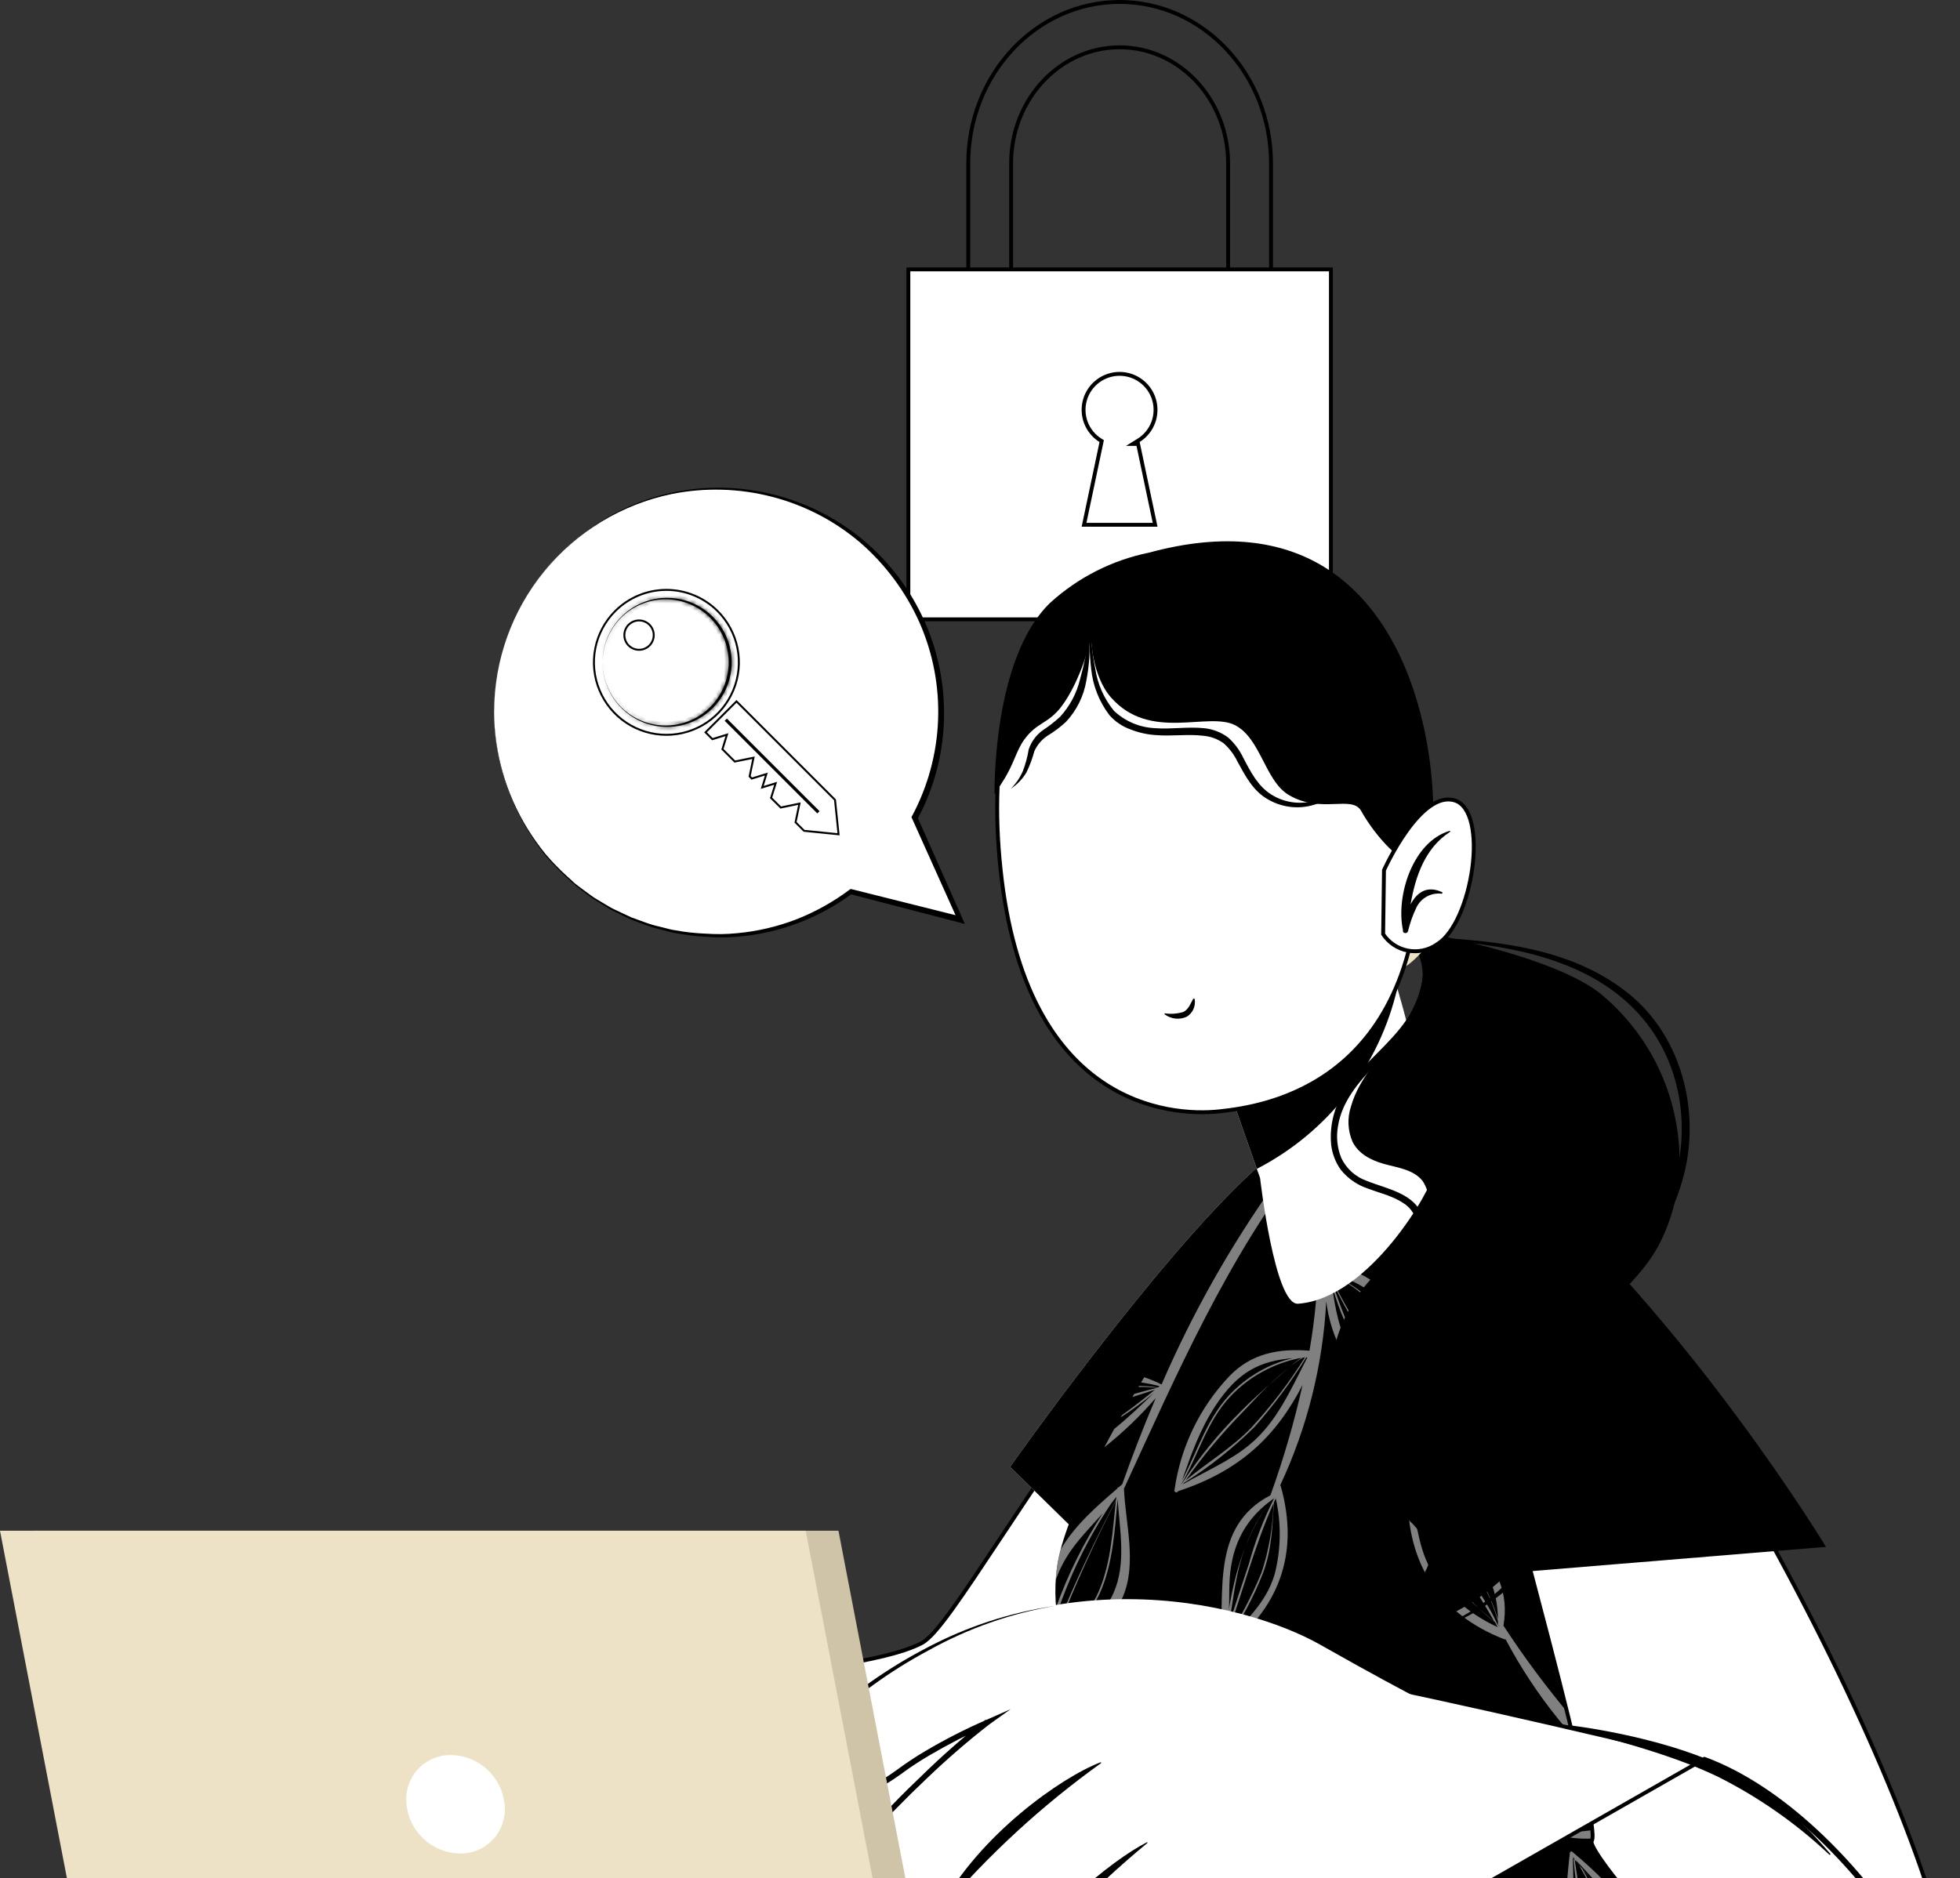 <svg width="505" height="484" viewBox="0 0 505 484" fill="none" xmlns="http://www.w3.org/2000/svg">
<rect x="0" y="0" width="505" height="484" fill="#333333" stroke="none"/>
<path d="M327.48 42.086V84.196H316.424V42.086C316.424 25.63 303.922 12.191 288.48 12.191C273.039 12.191 260.52 25.63 260.52 42.086V84.196H249.479V42.086C249.479 19.123 267.005 0.5 288.48 0.5C309.955 0.5 327.48 19.123 327.48 42.086Z" stroke="black"/>
<path d="M234.044 159.611V69.427H342.916V159.611H234.044Z" fill="white" stroke="black"/>
<path d="M293.23 114.416L297.62 135.245H279.308L283.782 114.02L283.854 113.677L283.557 113.492C281.846 112.427 280.529 110.834 279.804 108.954C279.08 107.074 278.987 105.01 279.541 103.072C280.095 101.135 281.264 99.431 282.873 98.218C284.481 97.004 286.441 96.348 288.456 96.348C290.471 96.348 292.431 97.004 294.039 98.218C295.648 99.431 296.818 101.135 297.371 103.072C297.925 105.01 297.832 107.074 297.108 108.954C296.383 110.834 295.066 112.427 293.355 113.492L291.87 114.416H293.23Z" stroke="black"/>
<path d="M237.406 423.495L237.407 423.495C238.392 422.985 239.512 421.978 240.8 420.534C242.096 419.081 243.596 417.147 245.337 414.737C248.674 410.119 252.923 403.715 258.352 395.534C258.586 395.181 258.822 394.825 259.061 394.466C270.604 377.071 287.366 351.888 311.852 318.855L311.853 318.853C316.359 312.723 320.549 308.25 324.253 305.417C327.974 302.571 331.12 301.443 333.566 301.827C335.959 302.203 337.866 304.064 339.043 307.683C340.223 311.307 340.631 316.598 340.062 323.593C337.996 348.549 328.887 388.254 317.466 424.055C311.757 441.952 305.475 458.858 299.215 472.445C296.085 479.239 292.964 485.196 289.926 490.028C286.884 494.867 283.944 498.55 281.183 500.825C277.616 503.754 271.058 506.803 262.652 509.729C254.264 512.649 244.093 515.426 233.348 517.834C211.852 522.65 188.107 525.974 171.802 525.998C171.115 525.997 170.399 525.705 169.655 525.081C168.907 524.456 168.155 523.518 167.413 522.287C165.928 519.824 164.531 516.276 163.284 511.974C160.791 503.377 158.923 491.882 158.104 480.333C157.284 468.781 157.517 457.215 159.204 448.471C160.048 444.096 161.249 440.465 162.839 437.899C164.425 435.339 166.356 433.9 168.663 433.75C186.031 432.624 200.87 431.266 212.529 429.592C224.165 427.921 232.699 425.926 237.406 423.495Z" fill="white" stroke="black"/>
<path d="M189.475 524.563C187.778 524.991 163.713 531.003 149.483 531.876C138.854 532.526 108.237 533.589 106.35 521.977C105.065 514.045 123.007 511.301 135.634 509.08C142.297 507.906 151.228 503.226 150.324 498.895C148.737 491.36 131.494 494.707 119.85 498.388C97.307 505.495 66.072 520.39 56.173 507.541C52.429 502.687 59.346 496.928 68.689 491.852C54.206 496.96 39.215 500.45 34.852 495.215C32.33 492.233 32.901 489.044 35.408 485.808C31.204 486.204 27.793 485.173 25.889 482.08C22.717 476.845 26.175 470.975 32.156 465.407C31.405 465.144 30.727 464.708 30.176 464.135C29.625 463.562 29.216 462.868 28.983 462.108C23.288 446.831 75.638 418.403 91.501 418.229C138.347 417.626 184.795 432.109 184.795 432.109C199.12 449.988 189.507 524.531 189.475 524.563Z" fill="#D3766A"/>
<path d="M133.254 468.929C122.299 468.215 111.317 469.837 101.035 473.688C88.091 478.59 78.652 485.617 67.214 492.28C67.164 492.32 67.13 492.378 67.118 492.441C67.107 492.505 67.118 492.57 67.151 492.626C67.184 492.681 67.235 492.724 67.296 492.745C67.357 492.765 67.424 492.764 67.484 492.74C72.925 489.567 95.118 478.098 100.797 475.623C110.997 471.012 122.113 468.782 133.302 469.103C133.381 469.135 133.381 468.944 133.254 468.929Z" fill="black"/>
<path d="M129.209 448.194C116.804 448.781 104.097 449.321 92.009 452.414C78.779 455.793 67.278 463.519 55.998 471.022C49.241 475.496 42.578 480.112 36.01 484.871C35.741 485.077 36.01 485.537 36.28 485.347C47.744 477.616 59.441 470.239 71.37 463.217C82.407 456.623 94.641 452.283 107.365 450.447C114.63 449.4 121.959 448.861 129.273 448.416C129.336 448.416 129.352 448.194 129.209 448.194Z" fill="black"/>
<path d="M120.421 428.889C108.539 428.683 98.212 428.445 86.758 432.284C71.64 437.344 55.745 448.036 50.161 451.844C43.974 456.032 37.946 460.442 31.981 464.931C31.743 465.121 32.06 465.55 32.314 465.359C45.841 455.61 59.984 446.745 74.654 438.819C81.589 434.944 89.08 432.161 96.863 430.57C104.661 429.368 112.548 428.837 120.437 428.984L120.421 428.889Z" fill="black"/>
<path d="M322.967 439.486L260.259 378.03C260.259 378.03 297.601 325.014 322.793 301.885C336.912 288.892 347.175 299.695 347.096 317.034C346.81 377.729 322.967 439.486 322.967 439.486Z" fill="#EDE2C5"/>
<path d="M322.967 439.486L260.259 378.03C260.259 378.03 297.601 325.014 322.793 301.885C336.912 288.892 347.175 299.695 347.096 317.034C346.81 377.729 322.967 439.486 322.967 439.486Z" fill="black"/>
<path opacity="0.1" d="M326.933 356.963C328.672 355.227 330.521 353.606 332.47 352.109C331.201 353.14 329.979 354.251 328.758 355.282L326.933 356.963ZM346.715 329.424C345.383 328.837 343.987 328.314 342.559 327.838V328.139C342.566 328.17 342.566 328.203 342.559 328.234C342.593 328.365 342.619 328.497 342.638 328.631C342.813 329.614 342.987 330.582 343.146 331.566C343.652 335.418 344.475 339.222 345.605 342.94C345.457 344.389 345.298 345.832 345.129 347.271C343.349 343.525 342.182 339.519 341.671 335.405C340.811 351.812 336.798 367.9 329.852 382.789C329.927 382.877 329.981 382.98 330.011 383.091C334.897 400.461 329.471 414.818 315.274 425.335C315.274 425.51 315.194 425.669 315.147 425.827C315.02 426.271 314.369 426.065 314.401 425.637C315.623 410.662 311.815 393.418 327.33 385.359C330.689 376.063 333.455 366.562 335.611 356.916C328.742 370.32 319.287 379.125 303.566 384.296C303.524 384.387 303.457 384.465 303.373 384.519C303.289 384.573 303.191 384.602 303.09 384.602C302.99 384.602 302.892 384.573 302.808 384.519C302.723 384.465 302.656 384.387 302.614 384.296C302.592 384.255 302.581 384.208 302.581 384.161C302.581 384.114 302.592 384.068 302.614 384.027C304.145 372.995 309.094 362.721 316.765 354.647C322.491 348.714 329.551 347.493 337.387 348.095C340.367 331.156 340.426 313.831 337.562 296.872C316.765 322.904 303.439 353.568 289.559 383.741V383.915C289.908 391.514 292.097 400.001 290.447 407.711L288.353 405.665C289.495 399.43 288.353 392.72 287.909 386.406C287.572 392.026 286.862 397.617 285.783 403.142L285.386 402.746C286.356 397.471 287.049 392.149 287.465 386.803C285.371 390.8 283.372 394.83 281.484 398.923L281.341 398.796C283.324 394.671 285.386 390.594 287.496 386.533L287.592 385.74C287.131 386.358 286.671 386.945 286.196 387.532C283.996 390.832 281.981 394.195 280.152 397.622L279.755 397.241C281.103 394.782 282.547 392.355 284.07 390.007C282.246 392.054 280.358 394.021 278.597 396.115L276.773 394.306C280.163 390.428 283.878 386.846 287.877 383.598C287.885 383.556 287.885 383.513 287.877 383.471C287.883 383.443 287.895 383.416 287.913 383.394C287.932 383.372 287.955 383.354 287.982 383.343C288.009 383.332 288.038 383.328 288.067 383.331C288.095 383.334 288.123 383.344 288.147 383.36L289.13 382.504C291.764 375.048 294.64 367.645 297.76 360.295C292.493 365.894 287.179 371.986 280.485 375.508C276.217 377.745 268.777 379.363 262.59 380.378L261.385 379.204C266.832 378.287 272.156 376.744 277.248 374.604C284.466 371.272 291.304 364.752 297.237 358.994C293.673 361.928 289.886 364.579 285.91 366.926V366.846C289.987 364.102 293.842 361.151 297.633 358.026C289.701 360.723 281.532 362.579 274.076 366.45C270.795 368.156 267.617 370.052 264.558 372.129L265.033 371.478C267.89 369.495 270.861 367.683 273.933 366.053C281.726 362.318 289.901 359.44 298.315 357.471C290.009 356.505 281.605 358.088 274.218 362.008C272.743 362.837 271.318 363.753 269.951 364.752L270.665 363.8C272.222 362.736 273.861 361.797 275.567 360.993C282.652 357.577 290.588 356.33 298.379 357.407L298.775 357.074C289.13 354.647 280.881 355.25 273.06 360.485C274.044 359.152 275.107 357.741 276.233 356.297C282.706 352.759 290.161 352.03 299.331 356.646C308.613 335.022 320.665 314.694 335.182 296.174C336.747 296.271 338.26 296.768 339.577 297.617C341.195 306.751 342.012 316.008 342.02 325.284C342.099 325.633 342.162 325.997 342.242 326.346C343.785 326.427 345.316 326.667 346.81 327.06C346.81 327.853 346.763 328.647 346.715 329.424ZM328.71 386.168V385.946L328.393 386.168H328.298C328.035 386.328 327.786 386.509 327.552 386.707C327.449 386.765 327.354 386.835 327.266 386.914C320.239 392.18 317.066 399.224 316.765 408.282C316.685 410.471 316.765 412.645 316.638 414.786C316.655 417.851 316.346 420.908 315.718 423.908C320.477 417.927 326.124 413.517 328.409 405.791C330.067 399.367 330.171 392.64 328.71 386.168ZM304.502 381.679C308.722 373.747 311.117 364.911 317.843 358.454C322.09 354.337 327.367 351.438 333.12 350.063C324.585 350.776 318.986 353.584 313.259 362.198C309.118 368.417 306.913 374.857 304.502 381.679ZM304.502 382.44C308.807 375.805 313.805 369.647 319.414 364.07C321.825 361.595 324.363 359.311 326.949 356.963C324.395 359.454 322.016 362.103 319.747 364.419C314.555 369.766 309.782 375.504 305.47 381.584C311.054 376.951 317.32 373.271 322.412 367.973C327.564 362.386 332.184 356.331 336.214 349.888H335.801C334.653 350.556 333.546 351.293 332.486 352.093C333.404 351.326 334.368 350.617 335.373 349.967C328.347 351.265 321.915 354.759 317.003 359.946C310.863 366.466 308.754 375.143 304.312 382.646L304.502 382.44ZM336.848 349.872H336.563C332.631 356.229 328.163 362.236 323.205 367.83C317.704 373.268 311.624 378.088 305.073 382.202L304.835 382.535C310.514 379.267 316.796 376.618 321.809 372.494C329.011 366.592 332.628 357.931 336.832 349.872H336.848ZM283.879 368.211C277.217 373.128 268.999 376.142 260.893 378.665L260.274 378.062C268.397 375.428 276.598 373.414 283.816 368.242L283.879 368.211ZM328.964 385.66L328.726 386.2C328.551 386.565 328.377 386.93 328.218 387.31C327.853 393.481 327.647 399.573 325.426 405.474C322.922 411.861 319.674 417.931 315.749 423.559C315.727 423.709 315.695 423.857 315.654 424.003C315.663 424.119 315.663 424.236 315.654 424.352C315.654 424.463 315.464 424.431 315.48 424.352C315.488 424.225 315.488 424.098 315.48 423.971C315.457 423.977 315.434 423.976 315.411 423.971C315.389 423.965 315.368 423.954 315.351 423.938C315.333 423.922 315.32 423.903 315.312 423.881C315.305 423.859 315.302 423.835 315.305 423.812C315.294 423.796 315.287 423.777 315.287 423.757C315.287 423.737 315.294 423.718 315.305 423.701C315.416 423.289 315.559 422.877 315.67 422.448C315.924 419.942 316.225 417.435 316.622 414.945C318.208 404.951 321.207 395.29 327.251 387.072C327.584 386.581 327.949 386.105 328.329 385.629C328.329 385.296 328.329 384.947 328.329 384.613H328.409C328.409 384.931 328.409 385.232 328.409 385.534C328.694 385.169 328.964 384.804 329.265 384.439C329.265 384.439 329.408 384.439 329.36 384.439C329.027 384.836 328.71 385.248 328.393 385.645V386.216V386.327L328.488 386.152C328.615 385.93 328.742 385.692 328.869 385.486C328.996 385.28 329.011 385.486 328.948 385.629L328.964 385.66ZM328.123 387.501C323.189 398.605 320.191 410.281 316.13 421.687C316.13 422.004 316.019 422.337 315.94 422.654C319.508 417.182 322.557 411.388 325.046 405.347C326.939 399.598 327.97 393.6 328.107 387.548L328.123 387.501ZM328.202 386.311C328.202 386.136 328.202 385.962 328.202 385.787C327.933 386.136 327.663 386.501 327.425 386.85C323.668 391.782 320.929 397.412 319.366 403.412C318.081 408.536 317.479 413.787 316.606 418.974C318.192 413.644 320.033 408.345 321.778 403.031C323.347 397.312 325.472 391.759 328.123 386.454C328.123 386.454 328.187 386.343 328.187 386.279L328.202 386.311ZM342.638 328.234H342.511C342.518 328.266 342.518 328.298 342.511 328.329L342.686 328.694C343.807 331.106 345.013 333.464 346.303 335.769C346.295 335.912 346.295 336.055 346.303 336.198C345.113 333.993 343.987 331.772 342.94 329.503C343.939 332.47 344.954 335.468 346.112 338.419L346.017 339.545C344.94 336.955 344.008 334.307 343.225 331.613C342.86 330.439 342.543 329.265 342.258 328.107L341.211 327.663L342.242 328.076V327.917C342.242 327.742 342.099 327.584 342.035 327.425C341.972 327.267 342.035 327.33 342.115 327.425C342.115 327.425 342.226 327.33 342.242 327.425C342.258 327.52 342.448 327.996 342.543 328.282H342.686C344.085 328.881 345.446 329.564 346.763 330.328C346.771 330.391 346.771 330.455 346.763 330.519C345.441 329.647 344.057 328.873 342.622 328.202L342.638 328.234Z" fill="black"/>
<path opacity="0.1" d="M266.287 383.932L322.967 439.454C322.967 439.454 346.763 377.697 347.096 317.019C347.096 310.531 345.716 304.963 343.193 301.155L266.287 383.932Z" fill="black"/>
<path d="M272.109 370.336C282.531 378.982 310.181 403.269 326.045 421.401C326.14 421.512 325.775 421.909 325.664 421.829C310.181 408.742 281.246 380.457 271.569 370.939C271.379 370.764 271.918 370.098 272.109 370.336Z" fill="black"/>
<path d="M490.186 532.811L274.441 532.256L287.496 451.003C287.496 451.003 268.841 428.334 272.362 403.729C276.233 376.761 324.712 308.548 328.853 304.629C345.319 289.194 362.547 285.069 378.204 293.16C432.03 320.921 490.186 532.811 490.186 532.811Z" fill="black"/>
<path opacity="0.5" d="M410.138 435.408C410.474 437.843 410.654 440.296 410.677 442.753C410.677 441.167 410.455 439.485 410.328 437.867L410.138 435.408ZM425.494 532.652H422.861C421.781 531.872 420.652 531.162 419.482 530.527C411.661 526.323 405.395 527.576 397.764 528.036L396.337 528.115L397.193 529.02V529.115C398.304 530.305 399.319 531.479 400.366 532.589H398.097C396.697 530.933 395.621 529.028 394.925 526.973C403.11 525.514 410.36 524.578 418.101 528.1C420.748 529.299 423.232 530.829 425.494 532.652ZM431.966 532.652H429.507C427.209 527.433 425.316 522.045 423.844 516.535H423.701C416.896 513.505 409.234 509.317 405.807 502.258C402.381 495.198 403.681 485.125 404.475 477.526C404.479 477.424 404.522 477.327 404.596 477.256C404.67 477.185 404.769 477.146 404.871 477.146C404.933 477.143 404.995 477.156 405.05 477.184C405.106 477.212 405.153 477.253 405.188 477.304C417.07 487.282 427.001 498.355 424.495 514.441C426.473 520.714 428.973 526.811 431.966 532.668V532.652ZM422.861 514.457L423.336 514.679C423.307 514.62 423.292 514.555 423.292 514.489C423.292 514.423 423.307 514.357 423.336 514.298C423.391 514.201 423.474 514.124 423.574 514.076C423.368 505.954 422.924 499.466 417.499 492.502C414.04 488.092 410.265 483.888 406.394 479.811L405.791 479.176L405.474 478.827L405.379 478.732L405.236 478.573V478.764C405.244 478.843 405.244 478.923 405.236 479.002C405.569 485.649 404.966 492.47 406.822 498.895C409.027 506.43 415.849 511.284 422.861 514.457ZM432.839 371.319C430.19 378.791 427.302 386.073 427.096 394.322C427.096 386.247 429.603 378.093 432.363 370.288C432.569 370.574 432.664 370.907 432.839 371.256V371.319ZM479.335 496.356C477.622 496.896 475.893 497.356 474.179 497.768H474.084C471.753 509.534 466.88 520.649 459.807 530.336C459.807 531.161 459.807 531.923 459.712 532.795H456.936C457.759 518.814 456.853 504.785 454.239 491.026C453.684 488.139 453.033 485.284 452.351 482.444C452.192 482.449 452.035 482.417 451.891 482.349C442.907 477.914 434.357 472.651 426.351 466.628L425.367 466.152C412.835 480.874 393.64 471.276 379.791 464.09C379.652 464.037 379.533 463.944 379.449 463.822C379.365 463.7 379.32 463.556 379.32 463.408C379.32 463.26 379.365 463.115 379.449 462.993C379.533 462.872 379.652 462.778 379.791 462.726H379.902L380.124 462.63C388.373 459.093 395.829 454.477 405.141 455.698C409.877 456.415 414.432 458.03 418.562 460.457C406.005 449.874 395.6 436.975 387.913 422.464C387.803 422.486 387.69 422.486 387.58 422.464C370.764 415.896 362.563 402.92 362.722 385.264L362.404 384.867C362.135 384.486 362.69 384.09 363.007 384.375C374.239 394.369 390.293 401.698 387.374 418.958C392.782 427.253 398.706 435.2 405.109 442.753C398.542 429.19 397.177 416.309 402.539 400.683C402.493 400.596 402.472 400.498 402.479 400.4C402.486 400.302 402.52 400.208 402.578 400.128C402.636 400.049 402.715 399.987 402.807 399.951C402.898 399.914 402.998 399.904 403.094 399.922C403.193 399.917 403.29 399.951 403.364 400.017C411.232 407.867 416.442 417.987 418.26 428.952C419.545 437.106 416.261 443.467 411.042 449.416C422.776 461.994 436.576 472.473 451.843 480.398C443.578 448.115 427.096 419.037 411.359 389.785C411.359 389.785 411.248 389.785 411.201 389.705C403.856 384.708 394.052 380.949 389.357 372.906C384.28 364.197 385.058 352.14 385.121 342.448C385.121 342.448 385.581 342.178 385.597 342.289C393.529 348.365 402.032 355.139 407.029 363.927C411.359 371.541 411.946 380.044 412.502 388.563L412.597 388.658C412.62 388.674 412.638 388.696 412.651 388.721C412.664 388.746 412.671 388.773 412.671 388.801C412.671 388.829 412.664 388.857 412.651 388.882C412.638 388.906 412.62 388.928 412.597 388.944C412.597 389.372 412.597 389.801 412.676 390.229C417.054 396.828 421.227 403.581 425.193 410.487C423.892 402.888 422.226 394.988 423.447 387.532C424.32 382.17 428.302 374.032 431.379 368.226L432.093 369.812C429.477 374.794 427.453 380.065 426.065 385.517C424.383 393.291 425.478 402.682 426.493 410.899C426.284 406.273 426.432 401.638 426.938 397.034H427.033C426.763 401.936 426.795 406.806 427.033 411.708C429.65 403.776 433.093 396.114 434.504 387.833C435.081 384.463 435.473 381.063 435.678 377.649L435.916 378.188C435.787 381.442 435.459 384.684 434.933 387.897C433.225 396.375 430.597 404.641 427.096 412.549C432.873 406.5 436.674 398.837 437.994 390.578C438.304 388.286 438.415 385.972 438.328 383.661C438.47 383.994 438.629 384.343 438.772 384.692C438.766 387.25 438.506 389.801 437.994 392.307C436.443 400.041 432.64 407.144 427.064 412.723C427.064 412.898 427.064 413.057 427.064 413.231C435.71 406.267 440.295 398.414 439.866 387.31C440.453 388.69 441.04 390.054 441.611 391.45C441.516 400.493 438.042 408.52 427.096 413.929C446.989 449.495 460.41 488.615 459.95 528.147C467.455 512.708 472.15 496.056 473.814 478.97C474.592 481.318 475.401 483.618 476.051 485.855C475.734 488.964 475.29 492.052 474.719 495.119C475.433 492.692 476.051 490.36 476.717 487.949C476.924 488.583 477.114 489.218 477.304 489.837C476.765 491.502 476.194 493.152 475.528 494.802C475.528 494.802 475.528 494.802 475.528 494.881C475.337 495.373 475.131 495.849 474.925 496.325L475.147 496.245C476.448 495.833 477.717 495.421 478.97 494.96C479.002 495.23 479.161 495.769 479.335 496.293V496.356ZM386.898 343.733C396.86 354.68 404.558 367.49 409.551 381.425C408.329 375.285 407.631 369.13 404.268 363.277C399.747 355.361 393.465 349.586 386.898 343.669V343.733ZM410.106 386.66C403.999 381.123 397.415 375.444 393.418 368.226C389.277 360.58 387.532 351.284 385.565 342.844C386.454 351.49 387.231 363.768 391.451 371.304C395.464 378.379 403.412 382.202 410.106 386.596V386.66ZM393.465 367.369C397.304 374.778 403.983 380.346 410.059 386.057C402.891 371.332 394.839 357.055 385.946 343.304C388.151 351.268 389.61 359.866 393.465 367.306V367.369ZM410.836 386.786C410.63 386.073 410.423 385.343 410.249 384.613C404.985 369.854 397.042 356.194 386.818 344.32C395.683 357.682 403.521 371.698 410.265 386.247L410.836 386.786ZM385.74 419.275L385.946 419.37C385.954 419.244 385.954 419.116 385.946 418.99C385.952 418.953 385.952 418.915 385.946 418.879V418.799C385.962 418.503 385.962 418.207 385.946 417.911C385.953 417.789 385.953 417.668 385.946 417.546C385.946 408.726 382.266 401.952 375.206 396.257C373.477 394.861 371.732 393.56 370.051 392.228C367.629 390.369 365.402 388.27 363.404 385.962C365.355 393.338 365.45 400.524 370.241 406.965C374.351 412.246 379.665 416.467 385.74 419.275ZM403.904 402.634C407.743 410.82 413.311 418.022 414.405 427.286C415.154 433.146 414.304 439.098 411.946 444.514C416.515 437.264 417.641 431.109 414.215 421.353C411.708 414.294 407.901 408.662 403.904 402.618V402.634ZM409.995 447.385C407.269 440.421 405.146 433.234 403.65 425.906C402.618 418.235 402.427 410.474 403.079 402.761C403.079 402.634 402.999 402.507 402.968 402.38C402.159 408.884 400.493 415.484 400.763 421.972C401.127 431.3 405.871 439.422 409.773 447.608L409.995 447.385ZM410.63 446.354C413.808 439.978 414.891 432.76 413.723 425.732C412.216 416.896 406.569 409.979 403.285 401.936C403.285 402.047 403.285 402.158 403.285 402.269C405.986 409.704 407.895 417.404 408.98 425.24C409.488 428.651 409.821 432.077 410.122 435.519C409.646 431.998 408.98 428.492 408.536 425.287C407.379 417.874 405.655 410.561 403.38 403.412C403.697 410.661 402.872 417.895 404.046 425.145C405.405 432.621 407.455 439.955 410.17 447.052L410.439 446.672C410.599 445.35 410.679 444.021 410.677 442.69C410.735 443.906 410.72 445.124 410.63 446.338V446.354ZM424.003 465.47L423.717 465.327H423.638L423.305 465.153C422.432 464.724 421.576 464.28 420.735 463.836C415.627 461.139 410.63 458.427 404.649 457.649C397.622 456.745 391.752 459.616 385.613 462.075C384.471 462.519 383.328 462.964 382.155 463.36L382.329 463.455L382.615 463.598L386.342 465.613C391.863 468.595 397.558 471.482 403.792 471.958C411.566 472.545 417.752 469.595 424.003 465.454V465.47ZM387.263 419.91L386.565 419.275C386.676 419.735 386.803 420.179 386.914 420.624C386.914 420.624 386.818 420.735 386.803 420.624C386.691 420.116 386.565 419.608 386.422 419.117L386.009 418.752L385.914 418.672L385.994 418.863C386.107 419.089 386.208 419.322 386.295 419.561C386.295 419.719 386.136 419.799 386.057 419.656L385.771 419.148L385.2 418.069C380.441 414.056 375.761 410.233 372.367 404.903C368.781 399.057 365.89 392.812 363.753 386.295L363.451 385.946L363.213 385.676C363.213 385.597 363.213 385.486 363.34 385.549L363.626 385.819C363.639 385.799 363.657 385.783 363.677 385.772C363.698 385.761 363.721 385.755 363.745 385.755C363.768 385.755 363.792 385.761 363.812 385.772C363.833 385.783 363.851 385.799 363.864 385.819H363.975L364.736 386.866C366.587 388.568 368.39 390.324 370.146 392.133C377.189 399.43 383.122 407.679 386.009 417.514C386.2 418.07 386.358 418.641 386.501 419.212L387.263 419.91ZM385.058 418.006C379.22 407.425 371.669 397.939 364.99 387.865L364.324 387.135C366.547 393.274 369.341 399.19 372.668 404.808C376.127 409.787 380.302 414.229 385.058 417.99V418.006ZM386.358 419.132C386.247 418.72 386.136 418.323 385.994 417.911C384.315 411.912 381.457 406.309 377.586 401.429C374.27 397.304 370.447 393.671 366.83 389.832C370.098 394.353 373.176 398.986 376.444 403.554C379.807 408.409 383.439 413.215 385.819 418.656L385.978 418.799L386.358 419.132ZM424.78 465.407C424.859 465.407 424.78 465.549 424.78 465.533L423.908 465.248H423.765C417.766 468.74 410.885 470.426 403.951 470.102C400.224 469.871 396.546 469.129 393.021 467.897C390.895 467.183 388.516 466.454 386.311 465.502C384.999 464.967 383.749 464.292 382.583 463.487L382.329 463.328L380.632 463.868C380.425 463.868 380.314 463.614 380.521 463.551L381.679 463.17C381.704 463.16 381.732 463.16 381.758 463.17H381.806L381.568 462.995L381.932 463.186C383.059 462.821 384.201 462.456 385.359 462.123C390.759 460.361 396.415 459.508 402.095 459.6C408.423 460.073 414.641 461.518 420.529 463.884C421.639 464.28 422.734 464.724 423.796 465.169L424.796 464.598L423.844 465.169L424.003 465.248L424.526 465.359V465.47L424.78 465.407ZM383.947 462.9C396.812 461.369 409.842 462.007 422.496 464.788C415.944 462.63 409.17 460.298 402.285 460.029C396.054 459.914 389.849 460.88 383.947 462.884V462.9ZM423.765 465.216H423.67L423.305 465.137C409.944 462.43 396.244 461.815 382.694 463.313H382.519C395.48 470.308 410.455 472.498 423.638 465.264L423.765 465.216ZM424.288 515.599L423.432 514.869C423.432 515.187 423.432 515.488 423.432 515.805C423.421 515.837 423.401 515.865 423.374 515.884C423.347 515.904 423.314 515.914 423.281 515.914C423.247 515.914 423.215 515.904 423.188 515.884C423.161 515.865 423.141 515.837 423.13 515.805C423.13 515.377 423.035 514.949 422.987 514.52C422.992 514.589 422.992 514.658 422.987 514.727C422.987 514.727 422.908 514.822 422.892 514.727L422.797 514.409C417.879 510.158 413.057 505.494 410.106 499.609C406.933 493.263 406.061 486.14 405.426 479.16L405.252 478.954C405.252 478.954 405.109 478.795 405.046 478.7C404.982 478.605 405.046 478.557 405.157 478.605L405.236 478.716L405.395 478.891C405.403 478.822 405.403 478.753 405.395 478.684C405.395 478.684 405.395 478.78 405.395 478.827C405.395 478.875 405.395 478.97 405.395 479.033L405.934 479.636L405.68 479.176L405.268 478.399H405.347C405.664 478.891 405.982 479.382 406.283 479.874C406.426 480.08 406.553 480.302 406.696 480.525C415.389 490.043 422.036 501.242 423.178 514.393C423.178 514.473 423.178 514.552 423.178 514.631L424.209 515.567C424.542 515.504 424.399 515.694 424.288 515.583V515.599ZM423.019 514.14C422.265 507.874 420.486 501.775 417.752 496.087C415.019 490.891 411.639 486.062 407.695 481.714C410.043 485.664 412.073 489.773 414.12 493.913C411.804 489.329 409.17 484.903 406.68 480.414C406.362 480.017 406.029 479.636 405.712 479.255C406.664 485.601 407.552 492.248 410.154 498.292C412.946 504.637 417.721 509.396 422.765 513.902C421.138 508.651 419.013 503.567 416.42 498.72C419.109 503.581 421.264 508.719 422.845 514.044L423.019 514.14ZM420.148 532.652H418.942C417.856 532.16 416.744 531.726 415.611 531.352C410.661 529.885 405.554 529.011 400.398 528.75C404.974 529.791 409.487 531.094 413.913 532.652H411.629C407.108 531.066 402.492 529.765 397.78 528.544H396.86C398.519 530.021 400.256 531.408 402.063 532.7H401.381C399.922 531.59 398.526 530.431 397.209 529.21V529.115L396.559 528.512H396.051C395.829 528.512 395.829 528.258 395.972 528.147C395.958 528.135 395.947 528.121 395.94 528.104C395.933 528.088 395.929 528.07 395.929 528.052C395.929 528.034 395.933 528.016 395.94 528C395.947 527.983 395.958 527.969 395.972 527.957L395.702 527.671C395.694 527.664 395.687 527.655 395.682 527.645C395.677 527.635 395.674 527.624 395.673 527.613C395.673 527.602 395.674 527.591 395.678 527.581C395.681 527.57 395.687 527.561 395.694 527.552C395.701 527.544 395.71 527.537 395.72 527.532C395.73 527.527 395.741 527.524 395.752 527.524C395.763 527.523 395.774 527.524 395.785 527.528C395.795 527.531 395.805 527.537 395.813 527.544L396.305 527.989L397.05 528.131C397.304 528.131 397.558 528.131 397.812 528.131C403.935 528.249 410.014 529.199 415.881 530.955C417.341 531.414 418.767 531.976 420.148 532.637V532.652ZM478.732 494.405C477.573 494.919 476.381 495.353 475.163 495.706L475.004 495.976C474.963 496.064 474.915 496.148 474.861 496.23C474.75 496.404 474.449 496.23 474.56 496.087L474.703 495.833L474.306 495.944L474.052 496.15C473.957 496.15 473.878 496.15 473.862 496.055C473.291 496.198 472.72 496.341 472.149 496.436C471.578 496.531 471.752 495.96 472.149 495.896C473.021 495.738 473.894 495.516 474.75 495.278L475.369 494.738C475.39 494.693 475.416 494.65 475.448 494.611C475.448 494.611 475.448 494.611 475.448 494.532C476.178 493.215 476.876 491.883 477.558 490.55L477.749 491.169C477.225 492.137 476.702 493.089 476.162 494.025L478.098 492.279C478.098 492.422 478.193 492.565 478.225 492.692C477.384 493.453 476.543 494.167 475.686 494.865L475.591 495.024C476.608 494.688 477.604 494.29 478.574 493.834C478.574 494.04 478.685 494.215 478.732 494.389V494.405ZM328.758 355.345C329.979 354.266 331.201 353.156 332.47 352.172C330.521 353.669 328.672 355.29 326.933 357.026L328.758 355.345ZM289.606 383.899C290.019 392.783 292.938 402.936 289.336 411.454C286.608 417.974 280.849 423.178 274.964 427.683C274.79 427.175 274.631 426.636 274.472 426.096C279.485 421.337 284.562 415.864 286.925 410.487C290.225 402.983 288.512 394.338 287.956 386.342C287.227 394.544 286.703 403.3 283.308 410.756C280.826 415.797 277.724 420.507 274.076 424.78C274.076 424.589 273.965 424.399 273.917 424.193C277.287 420.221 280.193 415.878 282.579 411.248C286.196 403.729 286.608 395.02 287.512 386.739C282.054 397.329 277.135 408.188 272.775 419.275L272.632 418.498C277.01 407.6 282.15 397.003 287.544 386.548L287.639 385.755C287.179 386.374 286.719 386.961 286.243 387.548C280.348 396.379 275.654 405.955 272.283 416.023C272.283 415.436 272.156 414.849 272.093 414.262C275.157 405.747 279.191 397.614 284.117 390.023C279.961 394.687 275.456 398.954 272.807 405.172C272.521 405.839 272.267 406.489 272.013 407.155C272.013 406.045 272.204 404.919 272.362 403.792C272.596 402.286 272.908 400.793 273.298 399.319C276.931 393.084 282.404 388.357 287.893 383.614C287.901 383.572 287.901 383.529 287.893 383.487C287.898 383.458 287.911 383.432 287.929 383.409C287.947 383.387 287.971 383.37 287.998 383.359C288.025 383.348 288.054 383.343 288.082 383.346C288.111 383.349 288.139 383.359 288.163 383.376L289.146 382.519C291.779 375.063 294.656 367.66 297.776 360.31C293.767 364.945 289.332 369.194 284.53 373.001C285.355 371.415 286.227 369.828 287.1 368.242C290.685 365.371 294.08 362.103 297.221 359.057C294.529 361.297 291.705 363.373 288.765 365.275L289.067 364.72C291.986 362.642 294.809 360.437 297.57 358.153C295.65 358.803 293.715 359.406 291.779 360.025C291.922 359.755 292.081 359.501 292.24 359.231C294.238 358.66 296.237 358.121 298.204 357.645C296.618 357.502 294.936 357.423 293.318 357.439L293.477 357.169C295.113 357.182 296.746 357.315 298.363 357.566L298.759 357.233C297.191 356.83 295.603 356.512 294 356.281C294.27 355.837 294.524 355.376 294.809 354.932C296.345 355.444 297.84 356.07 299.283 356.804C307.161 338.581 316.934 321.236 328.44 305.057C328.57 304.907 328.708 304.764 328.853 304.629C331.188 302.421 333.663 300.365 336.261 298.474C316.194 324.093 303.154 354.234 289.559 383.741L289.606 383.899ZM366.989 364.863H366.878C366.802 364.842 366.731 364.804 366.672 364.752C358.883 360.294 350.697 357.121 346.049 348.888C343.754 344.696 342.284 340.102 341.718 335.357C340.849 351.783 336.82 367.888 329.852 382.789C329.927 382.876 329.981 382.979 330.011 383.09C334.897 400.461 329.471 414.817 315.273 425.335C315.273 425.51 315.194 425.668 315.147 425.827C315.02 426.271 314.369 426.065 314.401 425.636C315.623 410.661 311.815 393.417 327.33 385.359C330.689 376.062 333.455 366.562 335.611 356.915C328.742 370.32 319.287 379.124 303.566 384.296C303.524 384.387 303.457 384.464 303.373 384.518C303.289 384.572 303.19 384.601 303.09 384.601C302.99 384.601 302.892 384.572 302.808 384.518C302.723 384.464 302.656 384.387 302.614 384.296C302.592 384.254 302.58 384.208 302.58 384.161C302.58 384.114 302.592 384.068 302.614 384.026C304.145 372.995 309.094 362.721 316.765 354.647C322.491 348.714 329.551 347.492 337.387 348.095C340.325 331.373 340.421 314.276 337.673 297.522C338.244 297.109 338.831 296.729 339.418 296.364C341.183 305.903 342.075 315.582 342.083 325.283C342.162 325.632 342.226 325.997 342.305 326.346C361.611 327.504 365.482 348.555 368.083 363.99V364.086C368.138 364.23 368.145 364.388 368.102 364.537C368.059 364.685 367.969 364.816 367.846 364.909C367.722 365.002 367.572 365.052 367.418 365.052C367.263 365.053 367.113 365.003 366.989 364.911V364.863ZM328.71 386.12V385.898L328.393 386.12H328.298C328.035 386.28 327.786 386.461 327.552 386.66C327.449 386.717 327.354 386.787 327.266 386.866C320.239 392.133 317.066 399.176 316.765 408.234C316.685 410.423 316.765 412.597 316.638 414.738C316.655 417.803 316.346 420.86 315.718 423.86C320.477 417.879 326.124 413.469 328.409 405.743C330.06 399.334 330.163 392.625 328.71 386.168V386.12ZM304.502 381.631C308.722 373.699 311.117 364.863 317.843 358.406C322.09 354.289 327.367 351.39 333.12 350.015C324.585 350.728 318.986 353.536 313.259 362.15C309.118 368.416 306.913 374.857 304.502 381.678V381.631ZM304.502 382.392C308.807 375.757 313.805 369.599 319.414 364.022C321.825 361.547 324.363 359.263 326.949 356.915C324.395 359.406 322.016 362.055 319.747 364.371C314.555 369.718 309.782 375.457 305.47 381.536C311.054 376.903 317.32 373.223 322.412 367.925C327.564 362.338 332.184 356.284 336.213 349.84H335.801C334.653 350.508 333.546 351.245 332.486 352.045C333.404 351.278 334.368 350.569 335.373 349.919C328.347 351.217 321.915 354.711 317.003 359.898C310.863 366.418 308.754 375.095 304.312 382.598L304.502 382.392ZM336.848 349.824H336.562C332.631 356.181 328.162 362.189 323.205 367.782C317.704 373.22 311.624 378.04 305.073 382.154L304.835 382.487C310.514 379.22 316.796 376.57 321.809 372.446C329.011 366.592 332.628 357.931 336.832 349.872L336.848 349.824ZM363.134 360.627C364.133 361.23 365.133 361.849 366.101 362.515C366.101 362.515 366.101 362.388 366.101 362.325C366.101 362.261 366.101 362.214 366.101 362.166C365.847 360.659 365.625 359.136 365.403 357.613C364.467 351.474 363.324 345.271 360.041 340.163C355.773 333.453 349.698 330.296 342.591 327.806V328.107C342.598 328.138 342.598 328.171 342.591 328.202C342.625 328.333 342.651 328.465 342.67 328.599C342.844 329.582 343.019 330.55 343.178 331.533C344.098 337.197 344.938 342.781 347.937 347.984C351.474 354.234 357.391 357.169 363.118 360.675L363.134 360.627ZM382.932 320.112C379.331 327.187 370.542 332.12 363.975 336.07C363.917 336.112 363.85 336.136 363.779 336.141C363.708 336.146 363.638 336.131 363.575 336.098C363.513 336.065 363.461 336.016 363.425 335.955C363.389 335.894 363.37 335.824 363.372 335.753C363.364 335.711 363.364 335.668 363.372 335.626C364.165 320.128 367.036 305.485 381.393 297.855L382.757 295.904C383.106 296.126 383.455 296.38 383.804 296.649L383.439 297.125C383.442 297.173 383.442 297.221 383.439 297.268C385.184 304.565 386.454 313.211 382.916 320.159L382.932 320.112ZM382.345 299.188C382.345 299.013 382.266 298.854 382.234 298.68C382.199 298.731 382.155 298.774 382.103 298.807C382.051 298.839 381.993 298.861 381.932 298.87C381.814 298.91 381.686 298.91 381.568 298.87C375.222 303.915 370.304 308.182 368.02 316.717C366.561 322.126 365.482 327.694 364.498 333.231L364.356 334.087C364.321 334.234 364.295 334.382 364.276 334.532V334.659C364.284 334.727 364.284 334.796 364.276 334.865L364.435 334.738L364.609 334.595C369.717 330.312 375.508 326.663 379.569 321.397C384.296 315.083 383.995 306.754 382.329 299.235L382.345 299.188ZM328.964 385.581L328.726 386.12C328.551 386.485 328.377 386.85 328.218 387.231C327.853 393.402 327.647 399.493 325.426 405.394C322.922 411.782 319.674 417.852 315.749 423.479C315.727 423.629 315.695 423.777 315.654 423.923C315.663 424.039 315.663 424.156 315.654 424.272C315.654 424.383 315.464 424.351 315.48 424.272C315.488 424.145 315.488 424.018 315.48 423.891C315.457 423.897 315.434 423.897 315.411 423.891C315.389 423.885 315.368 423.874 315.351 423.858C315.333 423.843 315.32 423.823 315.312 423.801C315.304 423.779 315.302 423.756 315.305 423.733C315.294 423.717 315.287 423.697 315.287 423.677C315.287 423.657 315.294 423.638 315.305 423.622C315.416 423.209 315.559 422.797 315.67 422.369C315.924 419.862 316.225 417.356 316.622 414.865C318.208 404.871 321.206 395.21 327.251 386.993C327.584 386.501 327.949 386.025 328.329 385.549C328.329 385.216 328.329 384.867 328.329 384.534H328.409C328.409 384.851 328.409 385.152 328.409 385.454C328.694 385.089 328.964 384.724 329.265 384.359C329.265 384.359 329.408 384.359 329.36 384.359C329.027 384.756 328.71 385.168 328.393 385.565V386.136V386.247L328.488 386.073C328.615 385.851 328.742 385.613 328.869 385.406C328.996 385.2 329.011 385.486 328.948 385.628L328.964 385.581ZM328.123 387.421C323.189 398.526 320.191 410.201 316.13 421.607C316.13 421.924 316.019 422.257 315.94 422.575C319.508 417.102 322.557 411.308 325.045 405.268C326.931 399.543 327.963 393.573 328.107 387.548L328.123 387.421ZM328.202 386.231C328.202 386.057 328.202 385.882 328.202 385.708C327.933 386.057 327.663 386.422 327.425 386.771C323.658 391.726 320.919 397.384 319.366 403.412C318.081 408.535 317.479 413.786 316.606 418.974C318.192 413.644 320.033 408.345 321.778 403.031C323.347 397.311 325.472 391.759 328.123 386.453C328.123 386.453 328.187 386.342 328.187 386.279L328.202 386.231ZM367.338 363.752L366.323 363.054C366.323 363.054 366.323 363.054 366.243 363.054L366.101 362.912V363.213C366.101 363.213 366.101 363.213 366.021 363.213V362.817C365.085 362.166 364.149 361.5 363.229 360.818C358.513 357.536 354.374 353.494 350.983 348.857C347.564 343.556 344.979 337.762 343.32 331.676C342.955 330.502 342.638 329.328 342.353 328.17L341.306 327.726L342.337 328.139V327.98C342.337 327.806 342.194 327.647 342.131 327.488C342.067 327.33 342.131 327.393 342.21 327.488C342.21 327.488 342.321 327.393 342.337 327.488C342.353 327.583 342.543 328.059 342.638 328.345H342.781C349.195 331.035 354.702 335.512 358.645 341.242C360.683 344.367 362.284 347.756 363.404 351.315C364.086 353.378 364.911 355.63 365.498 357.899C365.889 359.388 366.123 360.914 366.196 362.452V362.594L367.655 363.61C367.703 363.515 367.528 363.752 367.338 363.752ZM342.702 328.678C348.573 340.97 356.329 352.269 365.688 362.166L365.831 362.277C363.594 347.714 356.313 334.437 342.622 328.266H342.495C342.502 328.297 342.502 328.329 342.495 328.361L342.702 328.678ZM364.625 361.421C355.659 352.063 348.324 341.269 342.924 329.487C345.145 336.023 347.366 342.828 351.236 348.523C354.926 353.537 359.456 357.873 364.625 361.341V361.421ZM382.313 299.077V299.172L382.424 298.997C382.424 298.997 382.567 298.997 382.519 298.997L382.329 299.251C381.901 305.739 381.076 312.386 378.125 318.287C374.952 324.633 369.813 329.63 364.625 334.341C364.625 334.437 364.625 334.532 364.625 334.611C364.619 334.717 364.619 334.823 364.625 334.928C364.625 334.928 364.467 334.928 364.482 334.928C364.475 334.881 364.475 334.833 364.482 334.786C364.475 334.712 364.475 334.637 364.482 334.563L364.324 334.706L364.419 334.611C364.468 334.554 364.521 334.501 364.578 334.452L364.72 333.659L364.498 334.167C364.371 334.421 364.26 334.69 364.133 334.944C364.007 335.198 364.022 334.944 364.038 334.944C364.229 334.405 364.435 333.881 364.641 333.358L364.927 332.596C367.338 319.905 372.224 307.881 382.075 299.045L382.218 298.902C382.218 298.426 382.218 297.966 382.345 297.506C382.354 297.482 382.37 297.461 382.391 297.446C382.413 297.431 382.438 297.423 382.464 297.423C382.49 297.423 382.515 297.431 382.536 297.446C382.558 297.461 382.574 297.482 382.583 297.506C382.583 297.887 382.583 298.267 382.504 298.648L383.202 298.014C383.36 297.887 383.566 298.125 383.424 298.252L382.313 299.077ZM382.012 299.362C377.454 303.734 373.654 308.832 370.764 314.448C368.264 319.757 366.442 325.358 365.339 331.121C367.084 326.87 369.162 322.777 371.224 318.652C368.94 323.269 367.005 328.028 364.879 332.723C364.768 333.215 364.641 333.707 364.53 334.199C369.083 329.566 373.81 324.902 376.999 319.223C380.41 313.163 381.282 306.532 381.885 299.759C378.661 304.209 375.872 308.958 373.556 313.941C375.823 308.896 378.626 304.109 381.917 299.663C381.917 299.663 382.012 299.362 382.012 299.283V299.362ZM291.954 514.901C290.748 516.011 289.559 517.122 288.321 518.185C290.242 516.65 292.064 514.997 293.778 513.235L291.954 514.901ZM278.803 532.351H276.614C276.242 530.739 275.776 529.149 275.218 527.592L275.852 523.689C277.192 526.415 278.183 529.299 278.803 532.272V532.351ZM317.701 485.886C316.356 496.918 311.585 507.249 304.058 515.425C298.41 521.453 291.367 522.785 283.435 522.325C282.928 525.657 282.515 528.972 282.23 532.319H279.485C280.349 516.832 284.054 501.636 290.415 487.489C290.344 487.399 290.29 487.297 290.257 487.187C285.085 469.896 290.257 455.46 304.28 444.689C304.28 444.53 304.359 444.371 304.407 444.197C304.518 443.769 305.184 443.959 305.152 444.371C304.185 459.378 308.325 476.559 292.89 484.871C289.693 494.215 287.091 503.753 285.101 513.426C291.732 499.91 300.965 490.899 316.669 485.522C316.711 485.43 316.778 485.353 316.863 485.299C316.947 485.245 317.045 485.216 317.145 485.216C317.246 485.216 317.344 485.245 317.428 485.299C317.513 485.353 317.58 485.43 317.621 485.522C317.655 485.56 317.679 485.606 317.693 485.656C317.706 485.705 317.709 485.757 317.701 485.807V485.886ZM291.494 484.173V484.379L291.811 484.141C291.811 484.141 291.811 484.141 291.906 484.141C292.16 483.972 292.414 483.782 292.668 483.57C292.782 483.516 292.884 483.441 292.969 483.348C299.886 477.971 302.932 470.879 303.09 461.837C303.09 459.616 303.09 457.427 303.09 455.27C303.028 452.243 303.283 449.217 303.852 446.243C299.235 452.319 293.62 456.808 291.494 464.566C289.962 470.985 289.962 477.675 291.494 484.094V484.173ZM284.26 520.564C288.095 514.15 292.467 508.074 297.332 502.4C302.725 496.842 308.709 491.89 315.178 487.631C315.247 487.522 315.321 487.416 315.4 487.314C309.785 490.661 303.55 493.422 298.601 497.626C291.478 503.654 288.02 512.363 283.927 520.501L284.26 520.564ZM315.797 488.234C311.704 496.309 309.452 505.113 302.821 511.681C298.649 515.876 293.419 518.863 287.687 520.326C296.221 519.47 301.758 516.567 307.342 507.858C311.387 501.496 313.481 495.024 315.797 488.155V488.234ZM316.035 487.251L315.781 487.473C311.583 494.179 306.685 500.422 301.171 506.097C298.807 508.603 296.301 510.983 293.778 513.315C296.269 510.776 298.617 508.111 300.838 505.732C305.927 500.282 310.589 494.448 314.782 488.282C309.277 493.041 303.059 496.801 298.077 502.178C293.013 507.843 288.493 513.973 284.577 520.485H285.037C286.181 519.794 287.283 519.037 288.337 518.217C287.422 518.995 286.463 519.72 285.466 520.39C292.47 518.974 298.846 515.375 303.677 510.11C309.69 503.463 311.657 494.754 316.035 487.171V487.251ZM368.099 487.473C367.972 487.631 367.544 488.25 367.481 488.282C355.504 503.892 343.685 523.816 321.476 513.108C318.732 519.628 315.797 526.053 312.624 532.367H309.594C317.256 517.185 323.967 501.449 330.836 485.855C330.825 485.797 330.825 485.738 330.836 485.68C330.265 476.812 327.187 466.771 330.645 458.125C334.389 448.766 344.383 441.96 352.061 436.043C352.061 436.043 352.553 436.249 352.474 436.329C352.553 446.307 352.474 457.189 348.603 466.469C345.272 474.576 338.926 480.255 332.549 485.95C332.54 485.992 332.54 486.035 332.549 486.077C332.544 486.105 332.531 486.132 332.513 486.154C332.494 486.177 332.471 486.194 332.444 486.205C332.417 486.216 332.388 486.22 332.36 486.217C332.331 486.214 332.303 486.204 332.279 486.188L331.312 487.06C328.805 494.569 326.05 502.009 323.047 509.38C328.234 503.685 333.437 497.515 340.068 493.882C348.206 489.44 368.21 487.124 368.274 487.187C368.337 487.251 368.194 487.346 368.099 487.394V487.473ZM333.945 482.111C342.348 468.886 348.227 454.218 351.284 438.851C346.202 454.037 339.965 468.812 332.628 483.047C332.628 483.317 332.628 483.586 332.628 483.84C333.025 483.221 333.485 482.619 333.945 482.032V482.111ZM351.554 437.534C346.62 444.276 340.703 450.669 337.197 458.284C333.691 465.898 333.453 474.481 332.628 482.73C339.845 468.034 346.165 452.915 351.554 437.455V437.534ZM351.807 438.565C349.292 453.134 343.928 467.064 336.023 479.557C340.1 474.798 344.542 470.483 347.128 464.217C350.491 455.761 351.173 447.29 351.807 438.486V438.565ZM332.248 483.269C332.85 475.052 333.215 466.295 336.499 458.776C339.973 450.844 346.239 443.705 351.681 436.947C345.414 442.96 336.229 451.129 332.882 459.156C329.709 466.58 331.581 475.21 332.248 483.19V483.269ZM358.518 498.07C354.698 502.274 350.165 505.77 345.129 508.397C338.079 511.946 330.135 513.326 322.301 512.363L321.92 512.68C333.199 515.329 342.543 513.902 351.347 505.859C353.927 503.415 356.324 500.786 358.518 497.99V498.07ZM363.61 491.724C361.548 493.438 359.295 494.976 357.153 496.483C353.825 498.956 350.338 501.208 346.715 503.225C338.977 507.084 330.845 510.094 322.46 512.204C330.781 513.04 339.159 511.319 346.477 507.271C353.251 503.352 358.423 497.419 363.61 491.661V491.724ZM366.783 487.996C358.851 490.376 350.998 491.169 343.209 494.834C336.023 498.292 329.313 504.923 323.475 510.776C326.995 507.768 330.739 505.031 334.675 502.591C330.645 505.415 326.838 508.429 323.094 511.601C331.026 508.794 339.117 506.842 346.509 502.797C353.526 499.089 359.996 494.429 365.736 488.948C355.9 492.993 345.494 494.738 336.673 501.274C345.176 494.77 356.36 491.439 366.497 488.203L366.783 487.996ZM304.423 446.418C304.312 446.846 304.185 447.259 304.074 447.687C303.883 450.162 303.614 452.636 303.265 455.095C301.869 465.121 299.029 474.845 293.144 483.174C292.795 483.681 292.43 484.173 292.049 484.665V485.68V484.76C291.764 485.125 291.494 485.506 291.193 485.871H291.097C291.43 485.474 291.748 485.062 292.049 484.649C292.049 484.459 292.049 484.268 292.049 484.078V483.967L291.954 484.141L291.589 484.824C291.51 484.966 291.304 484.824 291.367 484.681C291.451 484.516 291.525 484.346 291.589 484.173C291.764 483.792 291.938 483.412 292.097 483.031C292.351 476.844 292.462 470.768 294.571 464.82C296.976 458.394 300.123 452.272 303.947 446.576C303.969 446.427 304.001 446.278 304.042 446.132C304.033 446.016 304.033 445.899 304.042 445.783C304.042 445.672 304.217 445.704 304.217 445.783C304.209 445.91 304.209 446.037 304.217 446.164C304.239 446.159 304.263 446.159 304.285 446.165C304.308 446.17 304.329 446.182 304.346 446.197C304.363 446.213 304.376 446.232 304.384 446.254C304.392 446.276 304.394 446.3 304.391 446.323L304.375 446.354L304.423 446.418ZM303.122 451.177C301.536 456.539 299.854 461.869 298.204 467.199C296.459 472.831 294.905 478.669 292.081 483.872C292.081 483.951 292.081 484.015 292.081 484.078C292.081 484.141 292.081 484.427 292.081 484.602C292.351 484.237 292.62 483.872 292.858 483.507C296.53 478.503 299.172 472.82 300.631 466.787C301.758 461.52 302.281 456.253 303.074 451.002L303.122 451.177ZM303.55 448.512C303.55 448.179 303.661 447.861 303.725 447.528C300.249 453.056 297.302 458.898 294.92 464.978C293.103 470.723 292.146 476.705 292.081 482.73C296.824 471.625 299.664 459.838 303.503 448.385L303.55 448.512ZM275.519 532.256H274.948C274.853 531.97 274.726 531.701 274.615 531.415L274.758 530.463C275.027 531.066 275.281 531.653 275.519 532.256Z" fill="white"/>
<path d="M324.839 444.8C334.492 445.685 344.068 447.276 353.489 449.559C358.153 450.765 362.737 452.177 367.306 453.684C369.591 454.429 371.891 455.111 374.191 455.762C376.584 456.527 379.061 456.995 381.568 457.158C381.614 457.158 381.658 457.176 381.691 457.209C381.724 457.242 381.742 457.286 381.742 457.332C381.742 457.379 381.724 457.423 381.691 457.456C381.658 457.488 381.614 457.507 381.568 457.507C379.198 457.623 376.824 457.581 374.461 457.38C372.177 457.103 369.914 456.674 367.687 456.095C362.928 454.921 358.169 453.541 353.521 452.319C344.003 449.861 334.484 447.402 324.728 445.641C324.673 445.634 324.62 445.615 324.572 445.588C324.523 445.56 324.481 445.523 324.447 445.478C324.413 445.434 324.389 445.384 324.374 445.33C324.36 445.276 324.356 445.22 324.363 445.165C324.371 445.11 324.389 445.056 324.417 445.008C324.445 444.96 324.482 444.918 324.526 444.884C324.57 444.85 324.62 444.825 324.674 444.811C324.728 444.796 324.784 444.793 324.839 444.8Z" fill="black"/>
<path d="M300.996 453.367C308.942 452.529 316.929 452.142 324.919 452.208C328.932 452.208 332.85 452.542 336.88 452.922C338.783 453.113 340.671 453.319 342.575 453.573C344.478 453.827 346.699 454.382 348.793 454.62C349.015 454.62 349.015 454.985 348.793 454.969C346.81 454.794 344.796 454.969 342.813 454.969L336.848 454.81C332.866 454.715 328.916 454.651 324.887 454.525C316.955 454.255 309.023 454.065 300.98 454.065C300.552 454.017 300.584 453.398 300.996 453.367Z" fill="black"/>
<path d="M404.002 316.645L404.002 316.645C430.87 350.882 459.563 399.837 479.388 443.316C489.3 465.056 496.987 485.409 501.121 501.855C503.188 510.08 504.362 517.309 504.489 523.238C504.615 529.181 503.687 533.742 501.626 536.698C499.322 540 496.175 541.591 492.397 541.848C488.593 542.107 484.135 541.013 479.267 538.89C469.533 534.645 458.336 526.367 447.8 517.073C437.272 507.786 427.438 497.515 420.433 489.321C416.93 485.223 414.142 481.652 412.33 478.989C411.423 477.655 410.771 476.565 410.396 475.758C410.207 475.352 410.099 475.041 410.057 474.821C410.029 474.675 410.038 474.61 410.04 474.593C410.198 474.378 410.265 474.091 410.301 473.824C410.34 473.528 410.349 473.166 410.336 472.75C410.309 471.915 410.189 470.803 409.986 469.447C409.581 466.731 408.84 462.983 407.829 458.407C405.807 449.252 402.694 436.747 398.998 422.484C393.578 401.569 386.897 376.861 380.546 353.368C378.234 344.816 375.965 336.426 373.817 328.438C369.792 313.473 368.923 304.268 370.014 299.118C370.557 296.557 371.567 295.08 372.831 294.349C374.1 293.616 375.744 293.566 377.705 294.123C381.644 295.242 386.548 298.726 391.334 303.046C396.104 307.35 400.694 312.425 404.002 316.645Z" fill="white" stroke="black"/>
<path d="M470.467 398.653L383.075 405.855C383.075 405.855 367.481 342.844 366.481 308.611C365.926 289.416 377.126 289.701 390.166 301.123C435.742 341.147 470.467 398.653 470.467 398.653Z" fill="black"/>
<path opacity="0.1" d="M435.742 361.929C435.742 361.929 435.536 361.152 435.488 360.945C435.488 360.85 435.488 360.818 435.329 360.945C435.171 361.072 424.764 378.141 423.273 387.295C422.622 392.395 422.772 397.565 423.717 402.619L425.478 402.476C424.795 396.731 424.955 390.916 425.954 385.217C427.794 376.761 432.109 370.099 435.076 362.421V362.801C431.379 372.78 427.144 383.646 427.033 394.354C427.302 383.361 432.331 374.096 435.202 363.848C435.983 371.747 435.679 379.716 434.298 387.533C433.345 392.495 431.954 397.363 430.142 402.08H430.824C432.53 397.387 433.836 392.557 434.727 387.644C435.374 383.549 435.745 379.415 435.837 375.27C435.948 372.637 436.107 369.908 436.027 367.211C437.376 374.858 438.867 382.663 437.788 390.325C437.22 394.318 436.003 398.192 434.187 401.794H434.489C435.965 398.693 437.072 395.429 437.788 392.07C438.811 386.477 438.844 380.747 437.883 375.143C438.712 378.581 439.29 382.075 439.613 385.597C440.181 391.104 439.163 396.657 436.678 401.604L439.486 401.382C444.387 389.912 439.216 375.286 435.742 361.929ZM426.811 396.623C426.604 398.51 426.462 400.398 426.382 402.302H426.731C426.731 400.43 426.811 398.558 426.906 396.67C426.922 396.575 426.826 396.559 426.826 396.623H426.811ZM412.533 389.896C412.533 389.468 412.533 389.04 412.454 388.611C412.477 388.595 412.496 388.574 412.509 388.549C412.521 388.524 412.528 388.497 412.528 388.469C412.528 388.441 412.521 388.413 412.509 388.388C412.496 388.363 412.477 388.342 412.454 388.326L412.359 388.231C411.804 379.712 411.217 371.209 406.886 363.595C401.889 354.806 393.37 348.032 385.454 341.957C385.454 341.846 384.946 342.083 384.978 342.115C384.978 351.808 384.137 363.864 389.214 372.573C393.973 380.616 403.713 384.376 411.058 389.373C411.058 389.373 411.169 389.373 411.217 389.452L418.498 402.952L420.624 402.778C418.012 398.42 415.304 394.127 412.502 389.896H412.533ZM404.3 363.214C407.663 369.067 408.361 375.223 409.583 381.362C404.59 367.427 396.891 354.618 386.929 343.67C393.465 349.587 399.747 355.361 404.268 363.214H404.3ZM391.482 371.146C387.263 363.61 386.485 351.332 385.597 342.686C387.564 351.142 389.309 360.438 393.449 368.068C397.368 375.286 404.03 380.965 410.138 386.502C403.412 382.203 395.464 378.379 391.451 371.225L391.482 371.146ZM385.978 343.162C394.862 356.929 402.903 371.222 410.059 385.962C403.983 380.251 397.368 374.683 393.465 367.275C389.563 359.867 388.151 351.269 385.946 343.242L385.978 343.162ZM410.297 386.105C403.553 371.556 395.715 357.54 386.85 344.177C397.074 356.052 405.017 369.712 410.281 384.471C410.455 385.201 410.661 385.93 410.868 386.644L410.297 386.105ZM407.124 403.809C405.939 402.319 404.651 400.914 403.269 399.605C403.195 399.539 403.098 399.505 402.999 399.51C402.902 399.492 402.803 399.502 402.711 399.539C402.62 399.575 402.541 399.637 402.483 399.716C402.425 399.796 402.391 399.89 402.384 399.988C402.377 400.086 402.398 400.184 402.444 400.271C401.968 401.635 401.556 402.984 401.191 404.316L402.777 404.19C402.872 403.555 402.952 402.936 403.031 402.302C403.031 402.429 403.11 402.556 403.142 402.683C403.142 403.174 403.142 403.666 403.063 404.158H403.396C403.396 403.92 403.396 403.682 403.396 403.444C403.396 403.682 403.539 403.904 403.602 404.142H404.03C403.808 403.476 403.57 402.809 403.317 402.159C403.317 402.048 403.317 401.937 403.317 401.826C403.634 402.603 403.967 403.412 404.332 404.126H404.665C404.411 403.634 404.173 403.143 403.935 402.651L404.903 404.11L407.124 403.809ZM381.742 400.017C382.25 402.191 382.646 403.825 382.884 404.776C383.075 405.094 383.249 405.411 383.408 405.744L385.533 405.57C384.495 403.588 383.204 401.748 381.694 400.097L381.742 400.017ZM383.551 297.237C383.553 297.189 383.553 297.142 383.551 297.094C383.725 296.872 383.915 296.634 384.074 296.396C383.709 296.158 383.328 295.936 382.964 295.73L381.504 297.824C374.615 301.469 369.394 307.627 366.925 315.02C367.036 316.607 367.163 318.193 367.322 319.779C367.576 318.732 367.83 317.701 368.115 316.607C370.4 308.072 375.301 303.805 381.663 298.76C381.781 298.8 381.909 298.8 382.028 298.76C382.088 298.751 382.146 298.729 382.198 298.696C382.25 298.664 382.295 298.62 382.329 298.57C382.329 298.744 382.408 298.903 382.44 299.077C384.106 306.597 384.407 314.941 379.6 321.286C376.404 325.087 372.718 328.448 368.639 331.28C368.718 331.883 368.797 332.486 368.892 333.105C374.429 329.662 380.267 325.49 383.027 320.049C386.454 313.212 385.184 304.566 383.503 297.316L383.551 297.237ZM383.313 298.046C383.455 297.919 383.313 297.681 383.09 297.808L382.392 298.443C382.392 298.062 382.392 297.681 382.472 297.3C382.463 297.276 382.447 297.255 382.425 297.24C382.404 297.226 382.379 297.218 382.353 297.218C382.327 297.218 382.302 297.226 382.28 297.24C382.259 297.255 382.243 297.276 382.234 297.3C382.234 297.761 382.155 298.221 382.107 298.696L381.964 298.839C375.161 305.123 370.156 313.107 367.465 321.968C367.465 322.175 367.465 322.381 367.465 322.587C368.309 319.729 369.408 316.952 370.749 314.29C373.638 308.674 377.438 303.576 381.996 299.204C381.996 299.283 381.996 299.379 381.996 299.458C378.705 303.904 375.902 308.69 373.636 313.735C375.952 308.752 378.74 304.003 381.964 299.553C381.361 306.311 380.489 312.958 377.078 319.018C374.651 323.069 371.725 326.8 368.369 330.122C368.361 330.265 368.361 330.408 368.369 330.551C372.258 326.968 375.518 322.759 378.014 318.098C380.965 312.244 381.79 305.597 382.218 299.061L382.408 298.808C382.408 298.808 382.408 298.696 382.313 298.808L382.202 298.982V298.887L383.313 298.046ZM371.272 318.494C370.114 320.81 368.956 323.111 367.846 325.443C367.846 325.633 367.846 325.807 367.846 325.998C368.94 323.491 370.051 320.985 371.272 318.526C371.304 318.574 371.24 318.526 371.224 318.574L371.272 318.494Z" fill="black"/>
<path d="M384.978 391.848C398.335 389.627 434.727 384.63 458.792 384.487C458.934 384.487 458.998 385.042 458.792 385.058C438.788 388.231 398.51 391.61 385.01 392.657C384.836 392.688 384.74 391.879 384.978 391.848Z" fill="black"/>
<path d="M393.719 404.998C390.155 404.998 386.591 405.072 383.027 405.22L383.709 405.728C382.123 396.099 380.108 386.565 377.951 377.062C375.793 367.56 373.414 358.026 370.574 348.73C371.907 358.407 373.747 367.988 375.698 377.538C377.649 387.088 379.918 396.575 382.44 406.014L382.583 406.6L383.122 406.521C386.66 406.077 390.197 405.585 393.719 404.998Z" fill="black"/>
<path d="M374.477 367.814C373.897 365.823 373.088 363.907 372.065 362.103C371.069 360.281 369.928 358.541 368.655 356.9C368.751 357.95 368.997 358.981 369.384 359.962C369.737 360.938 370.172 361.883 370.685 362.785C371.674 364.652 372.954 366.35 374.477 367.814Z" fill="black"/>
<path d="M369.495 302.123C369.035 306.263 352.918 334.675 334.437 335.992C328.409 336.404 324.665 303.598 324.665 303.598L323.824 301.235L312.228 268.207L349.015 237.939L354.361 233.862C354.361 233.862 356.931 243.11 360.025 254.659C360.183 255.198 360.326 255.722 360.469 256.245C360.612 256.769 360.85 257.499 361.008 258.117C361.484 259.831 361.976 261.591 362.42 263.352C362.769 264.685 363.118 265.986 363.42 267.398C363.721 268.809 364.086 270.205 364.435 271.617C367.528 285.704 369.67 300.378 369.495 302.123Z" fill="white"/>
<path d="M360.025 254.659C357.736 264.586 353.312 273.895 347.061 281.939C340.809 289.983 332.879 296.567 323.824 301.235L312.228 268.207L349.015 237.939L354.361 233.862C354.361 233.862 356.931 243.19 360.025 254.659Z" fill="black"/>
<path d="M363.515 240.017C364.61 241.312 365.44 242.811 365.958 244.427C368.29 251.772 365.006 259.323 360.881 265.303C356.455 271.649 350.237 277.471 348.095 285.117C347.098 288.101 347.234 291.348 348.476 294.239C350.062 297.411 353.235 298.998 356.487 299.934C359.739 300.87 364.213 301.33 366.561 304.391C367.423 305.712 367.962 307.218 368.133 308.787C368.304 310.355 368.102 311.942 367.544 313.418C365.196 321.016 357.011 324.982 352.141 330.868C346.904 337.079 343.664 344.725 342.844 352.807C342.141 360.378 343.657 367.99 347.207 374.715C348.904 378.007 351.068 381.037 353.632 383.709C356.503 386.66 359.977 388.944 362.975 391.752C365.974 394.56 368.385 397.891 368.274 401.905C368.274 404.998 361.928 414.596 348.777 419.355C347.841 419.688 348.508 421.37 349.586 421.37C351.658 421.407 353.729 421.317 355.789 421.1C364.294 420.225 372.47 417.341 379.641 412.685C386.812 408.029 392.774 401.735 397.035 394.322C401.528 386.314 403.99 377.327 404.205 368.147C404.332 363.055 404.046 357.899 405.03 352.871C405.988 348.471 407.985 344.365 410.852 340.894C416.198 334.151 423.114 328.758 427.286 321.096C430.934 314.18 432.809 306.467 432.744 298.649C432.657 290.618 430.841 282.701 427.42 275.436C423.998 268.17 419.05 261.728 412.914 256.547C400.731 246.029 362.912 239.287 363.515 240.017Z" fill="black"/>
<path d="M363.848 240.429C365.808 243.146 367.116 246.278 367.671 249.582C367.99 252.605 367.543 255.661 366.37 258.466C363.864 264.811 359.041 269.57 354.425 274.329C350.094 278.85 345.732 283.847 344.732 290.272C344.241 293.022 344.538 295.854 345.589 298.442C346.907 301.194 349.263 303.311 352.141 304.327C357.344 306.437 364.593 307.5 366.592 313.639C368.591 319.778 363.546 325.394 359.977 329.582C351.268 339.814 338.45 351.791 341.909 366.751C343.669 374.318 348.635 381.409 353.695 387.151C357.344 391.308 362.008 396.511 361.024 402.491C361.024 402.713 360.659 402.602 360.691 402.396C361.627 396.051 356.059 391.641 352.141 387.564C347.41 382.771 343.641 377.117 341.036 370.907C338.617 364.633 338.759 357.66 341.433 351.49C344.034 345.065 348.381 339.687 352.95 334.563C355.297 331.93 357.709 329.344 359.961 326.632C362.185 324.296 363.859 321.494 364.863 318.43C365.289 316.89 365.211 315.253 364.64 313.76C364.069 312.268 363.036 310.997 361.69 310.133C358.946 308.246 355.694 307.532 352.616 306.374C349.828 305.486 347.358 303.805 345.51 301.535C344.111 299.602 343.236 297.339 342.971 294.968C342.484 289.57 344.029 284.185 347.302 279.866C351.712 273.679 358.058 269.126 362.357 262.86C364.706 259.693 366.153 255.949 366.545 252.025C366.783 247.885 364.958 244.41 363.182 240.825C363.166 240.742 363.176 240.656 363.211 240.579C363.245 240.502 363.303 240.437 363.376 240.393C363.449 240.35 363.533 240.33 363.617 240.337C363.702 240.343 363.782 240.375 363.848 240.429Z" fill="black"/>
<path d="M419.958 256.356C432.522 266.747 437.408 283.943 434.552 299.664C432.842 308.44 429.068 316.683 423.543 323.713C418.482 330.312 412.438 336.404 408.821 344.002C404.871 352.442 406.251 361.548 406.267 370.542C406.295 377.805 404.747 384.987 401.73 391.593C395.806 404.443 385.039 414.429 371.78 419.37C370.114 419.995 368.413 420.524 366.688 420.957C366.664 420.967 366.639 420.973 366.613 420.973C366.587 420.972 366.562 420.966 366.539 420.955C366.515 420.943 366.495 420.927 366.479 420.907C366.463 420.887 366.451 420.863 366.445 420.838C366.439 420.813 366.439 420.787 366.444 420.762C366.45 420.737 366.461 420.713 366.476 420.693C366.492 420.672 366.512 420.655 366.534 420.643C366.557 420.631 366.583 420.625 366.608 420.624C380.203 417.007 391.562 406.997 398.082 394.671C401.315 388.596 403.27 381.923 403.824 375.063C404.475 366.592 402.619 358.042 404.38 349.682C405.966 341.75 411.153 335.325 416.198 329.297C421.718 322.713 427.112 316.193 430.174 308.055C435.869 292.953 433.902 275.249 423.416 262.67C411.709 248.63 393.164 244.442 375.825 242.681L368.861 241.999C368.607 241.999 368.591 241.571 368.861 241.587C386.565 242.491 405.76 244.617 419.958 256.356Z" fill="black"/>
<path d="M366.957 230.975C369.654 231.577 372.605 234.354 372.652 236.21C372.7 238.066 363.975 249.503 360.406 249.789C356.836 250.074 355.361 243.618 355.361 243.618L366.957 230.975Z" fill="#EDE2C5"/>
<path d="M257.805 224.101L257.308 224.153L257.805 224.101C254.585 193.645 260.523 173.63 270.601 161.059C280.677 148.489 294.957 143.282 308.589 142.574C322.22 141.866 336.536 145.553 347.462 156.997C358.394 168.446 366.005 187.735 366.061 218.38C366.116 248.978 356.062 265.637 344.594 274.818C333.103 284.019 320.109 285.78 314.158 286.412C307.654 287.103 295.178 286.689 283.535 278.554C271.909 270.431 261.022 254.543 257.805 224.101Z" fill="white" stroke="black"/>
<path d="M307.389 257.467C306.723 258.688 306.168 260.274 304.772 260.845C303.282 261.27 301.721 261.378 300.187 261.163C300.06 261.163 299.965 261.337 300.092 261.417C300.898 262.022 301.854 262.397 302.856 262.504C303.859 262.61 304.872 262.442 305.787 262.019C306.532 261.557 307.123 260.883 307.485 260.083C307.846 259.284 307.962 258.395 307.818 257.53C307.818 257.308 307.484 257.324 307.389 257.467Z" fill="black"/>
<path d="M281.119 164.442C281.119 164.442 281.31 174.103 286.227 179.719C296.348 191.268 311.371 183.225 318.335 186.953C324.855 190.443 325.966 201.23 332.01 204.847C340.386 209.876 348.381 204.736 350.745 209.051C353.108 213.366 360.136 223.058 366.529 223.328C372.922 223.598 374.73 121.087 296.047 142.424C286.587 144.352 277.82 148.791 270.665 155.273C255.515 169.725 256.245 204.815 256.245 204.815C256.245 204.815 256.499 204.292 258.466 201.23C261.242 196.915 261.813 193.489 263.907 190.602C267.223 186.065 269.919 186.667 273.425 182.162C278.692 175.182 281.119 164.442 281.119 164.442Z" fill="black"/>
<path d="M281.087 159.858C280.973 164.016 281.341 168.174 282.182 172.247C282.771 176.275 284.449 180.066 287.036 183.209C289.942 185.942 293.742 187.526 297.728 187.667C301.742 187.984 305.866 187.239 310.229 187.667C312.484 187.885 314.635 188.719 316.447 190.078C318.089 191.563 319.421 193.359 320.366 195.361C322.285 199.073 324.221 202.721 327.615 204.8C329.311 205.858 331.218 206.533 333.202 206.777C335.186 207.021 337.199 206.828 339.101 206.211C342.955 205.133 346.906 202.832 351.157 203.467C346.874 203.181 343.32 205.688 339.386 207.131C337.349 207.885 335.171 208.183 333.006 208.005C330.841 207.827 328.741 207.177 326.854 206.1C322.856 203.959 320.746 199.755 318.811 196.217C317.951 194.444 316.749 192.859 315.273 191.553C313.722 190.439 311.895 189.77 309.991 189.618C306.057 189.126 301.869 189.808 297.586 189.428C295.408 189.27 293.268 188.777 291.24 187.968C289.152 187.224 287.29 185.957 285.831 184.288C283.215 180.847 281.596 176.753 281.151 172.454C280.634 168.272 280.613 164.044 281.087 159.858Z" fill="black"/>
<path d="M280.611 163.776C280.896 167.672 280.656 171.588 279.898 175.42C279.231 179.413 277.392 183.118 274.615 186.064C273.157 187.416 271.562 188.613 269.856 189.634C268.392 190.61 267.232 191.979 266.509 193.584C266.006 195.475 265.321 197.314 264.462 199.072C263.449 200.771 262.06 202.215 260.401 203.292C261.757 201.969 262.835 200.389 263.574 198.644C264.248 196.858 264.742 195.008 265.049 193.124C265.721 191.121 267.009 189.383 268.73 188.158C270.301 187.134 271.781 185.977 273.156 184.7C275.656 181.967 277.42 178.642 278.28 175.039C279.311 171.342 280.09 167.579 280.611 163.776Z" fill="black"/>
<path d="M370.329 243.318L370.315 243.327L370.301 243.337C369.213 244.108 367.98 244.651 366.677 244.933C365.374 245.216 364.027 245.231 362.717 244.978C361.408 244.726 360.163 244.211 359.058 243.464C357.995 242.745 357.082 241.826 356.371 240.759L356.589 224.264C356.606 224.227 356.627 224.18 356.654 224.123C356.725 223.97 356.83 223.744 356.968 223.458C357.245 222.884 357.65 222.068 358.167 221.096C359.2 219.152 360.673 216.597 362.434 214.141C364.199 211.679 366.235 209.344 368.386 207.816C370.538 206.288 372.733 205.613 374.878 206.306C376.978 206.985 378.394 209.155 379.133 212.353C379.867 215.529 379.893 219.576 379.335 223.733C378.777 227.887 377.64 232.116 376.074 235.65C374.5 239.2 372.524 241.977 370.329 243.318Z" fill="white" stroke="black"/>
<path d="M373.509 214.127C373.667 214.127 373.731 214.301 373.604 214.381C367.132 218.585 364.705 225.818 363.436 233.084C365.022 230.07 367.576 228.103 371.542 229.911C371.748 230.006 371.637 230.324 371.431 230.324C370.12 230.164 368.791 230.418 367.631 231.049C366.471 231.68 365.536 232.658 364.958 233.845C364.011 235.818 363.277 237.887 362.769 240.016C362.563 240.699 361.357 240.587 361.468 239.81C361.468 239.81 361.468 239.699 361.468 239.652C359.596 230.784 364.07 216.887 373.509 214.127Z" fill="black"/>
<path d="M318.002 522.437C410.852 543.551 480.255 551.642 500.878 539.205C514.822 530.765 479.351 468.136 439.168 453.288L318.002 522.437ZM318.002 522.437C305.153 519.518 335.801 430.428 349.729 432.887L318.002 522.437ZM438.995 453.757C458.943 461.128 477.782 480.397 489.902 498.923C495.959 508.181 500.313 517.216 502.287 524.44C503.275 528.054 503.657 531.182 503.381 533.643C503.105 536.1 502.184 537.83 500.619 538.777C495.57 541.822 487.467 543.643 476.63 544.302C465.809 544.96 452.328 544.457 436.574 542.905C405.069 539.801 364.528 532.505 318.113 521.949L318.113 521.949C317.473 521.804 316.943 521.391 316.519 520.67C316.088 519.937 315.778 518.905 315.6 517.584C315.245 514.942 315.435 511.287 316.075 506.94C317.352 498.259 320.404 486.958 324.296 475.81C328.189 464.663 332.912 453.697 337.522 445.681C339.829 441.669 342.095 438.421 344.199 436.258C346.333 434.063 348.171 433.119 349.642 433.379L349.643 433.379C358.353 434.9 379.505 439.556 399.09 444.056C408.88 446.306 418.272 448.515 425.515 450.271C432.78 452.033 437.836 453.329 438.995 453.757Z" fill="white" stroke="black"/>
<path d="M373.398 441.58C373.398 441.58 367.814 439.518 340.084 423.829C320.921 412.978 267.286 398.812 219.267 437.852C200.865 452.828 203.324 472.26 225.2 460.061C240.603 451.495 250.582 444.198 256.356 442.865C256.356 442.865 246.061 467.803 254.389 481.033C261.7 492.622 269.822 503.68 278.692 514.125C280.968 512.936 283.166 511.606 285.275 510.143C289.028 515.053 294.089 518.806 299.878 520.973C305.666 523.139 311.947 523.63 318.002 522.389L373.398 441.58Z" fill="white"/>
<path d="M320.144 416.404C308.833 418.72 285.038 424.034 266.937 435.139C246.917 447.512 211.7 476.781 220.933 491.455C227.738 502.226 242.174 492.232 242.174 492.232C242.174 492.232 230.165 507.397 238.446 515.773C245.997 523.42 256.705 515.012 256.705 515.012C256.705 515.012 250.994 525.466 259.687 531.415C270.126 538.585 280.31 515.551 297.221 513.616C301.076 513.251 320.144 416.404 320.144 416.404Z" fill="white"/>
<path d="M283.546 454.176C273.283 458.11 252.232 473.022 242.206 491.836C241.984 492.248 242.206 492.661 242.475 492.312C254.633 478.037 268.484 465.294 283.721 454.366C283.768 454.287 283.673 454.176 283.546 454.176Z" fill="black"/>
<path d="M295.476 474.799C286.957 479.098 265.938 495.421 256.451 514.838C256.229 515.283 256.451 515.663 256.737 515.314C268.116 500.438 281.156 486.909 295.603 474.989C295.698 474.799 295.571 474.688 295.476 474.799Z" fill="black"/>
<path d="M256.737 515.25C253.6 517.484 249.891 518.777 246.045 518.978C244.091 519.014 242.164 518.518 240.471 517.543C238.777 516.568 237.381 515.15 236.431 513.442C235.572 511.672 235.179 509.712 235.289 507.747C235.435 505.808 235.841 503.898 236.495 502.068C237.812 498.426 239.714 495.023 242.126 491.994L242.745 492.676C239.717 494.779 236.296 496.252 232.688 497.007C230.858 497.404 228.965 497.404 227.135 497.007C225.28 496.54 223.593 495.562 222.265 494.183C220.947 492.81 219.978 491.14 219.441 489.313C218.956 487.488 218.848 485.582 219.124 483.713C219.779 480.08 221.16 476.616 223.185 473.529C225.141 470.459 227.429 467.613 230.007 465.042C232.497 462.456 235.067 459.934 237.669 457.459C242.831 452.408 248.264 447.642 253.945 443.182L254.722 444.53C249.452 446.891 244.315 449.539 239.334 452.462C236.844 453.922 234.464 455.492 232.132 457.221C229.751 458.958 227.225 460.486 224.581 461.79C221.93 463.133 219.098 464.084 216.174 464.614C214.657 464.875 213.106 464.875 211.589 464.614C209.992 464.309 208.561 463.435 207.56 462.155C206.596 460.873 206.067 459.317 206.053 457.713C206.027 456.179 206.279 454.652 206.798 453.208C207.83 450.421 209.303 447.818 211.161 445.498C214.859 440.945 219.204 436.958 224.058 433.664C228.801 430.297 233.773 427.265 238.938 424.59C249.234 419.159 260.383 415.527 271.902 413.85C260.47 415.781 249.45 419.649 239.319 425.288C234.219 428.01 229.316 431.084 224.645 434.489C219.933 437.778 215.727 441.738 212.16 446.244C210.411 448.471 209.034 450.968 208.083 453.636C207.163 456.222 207.02 459.252 208.654 461.298C210.288 463.345 213.255 463.678 215.952 463.249C218.715 462.735 221.388 461.816 223.883 460.521C226.441 459.25 228.883 457.759 231.181 456.063C233.534 454.327 235.975 452.712 238.494 451.225C243.508 448.265 248.7 445.616 254.04 443.293L260.385 440.485L254.897 444.403C249.262 448.787 243.861 453.462 238.716 458.411C236.114 460.865 233.565 463.371 231.07 465.93C228.543 468.417 226.302 471.178 224.391 474.164C222.454 477.077 221.127 480.353 220.488 483.793C220.222 485.477 220.297 487.199 220.711 488.853C221.162 490.491 222.006 491.994 223.169 493.232C224.327 494.463 225.805 495.348 227.437 495.786C229.112 496.188 230.854 496.226 232.545 495.897C236.003 495.225 239.292 493.872 242.222 491.915L244.681 490.329L242.84 492.581C240.47 495.511 238.58 498.799 237.24 502.322C236.576 504.077 236.144 505.911 235.956 507.779C235.811 509.635 236.144 511.497 236.923 513.188C237.804 514.849 239.12 516.239 240.729 517.212C242.338 518.184 244.181 518.701 246.061 518.709C249.875 518.589 253.577 517.39 256.737 515.25Z" fill="black"/>
<path d="M471.578 477.749C468.405 474.18 459.22 462.885 444.61 455.54C431.823 449.194 413.628 445.752 404.141 444.61C403.903 444.61 403.792 444.848 404.03 444.927C412.216 447.719 428.889 451.273 442.579 457.872C453.088 463.136 462.772 469.907 471.324 477.971C471.482 478.114 471.72 477.971 471.578 477.749Z" fill="black"/>
<path d="M127.306 183.526C127.3 194.197 130.261 204.66 135.857 213.746C141.454 222.832 149.465 230.183 158.998 234.98C168.53 239.777 179.208 241.829 189.839 240.909C200.471 239.989 210.637 236.132 219.203 229.768L247.409 236.97L235.67 210.7C239.798 202.982 242.112 194.424 242.436 185.677C242.76 176.93 241.086 168.224 237.541 160.221C233.996 152.218 228.673 145.128 221.977 139.491C215.28 133.854 207.387 129.818 198.897 127.688C190.407 125.559 181.543 125.394 172.98 127.204C164.416 129.015 156.377 132.754 149.475 138.137C142.573 143.52 136.99 150.406 133.148 158.271C129.306 166.136 127.308 174.773 127.306 183.526Z" fill="white"/>
<path d="M127.306 183.526C127.374 194.18 130.376 204.608 135.983 213.667C137.375 215.913 138.906 218.069 140.568 220.124C142.289 222.133 144.133 224.035 146.088 225.819C147.103 226.675 147.992 227.659 149.086 228.42L152.259 230.768C153.322 231.561 154.512 232.164 155.622 232.862L157.32 233.877C157.906 234.21 158.509 234.464 159.112 234.75C160.302 235.305 161.492 235.892 162.697 236.431L166.409 237.78C167.652 238.231 168.924 238.597 170.217 238.874C171.502 239.176 172.755 239.588 174.056 239.763C176.649 240.237 179.273 240.523 181.908 240.619C184.55 240.806 187.204 240.769 189.84 240.508C195.088 240.029 200.245 238.828 205.164 236.939C210.061 235.019 214.677 232.447 218.886 229.293L219.092 229.134H219.362L247.599 236.209L246.79 237.177L234.988 210.923L234.829 210.59L235.02 210.256C239.088 202.637 241.372 194.192 241.699 185.56C242.026 176.928 240.388 168.335 236.907 160.429C233.371 152.519 228.146 145.48 221.599 139.806C214.998 134.187 207.201 130.151 198.803 128.004C190.382 125.835 181.58 125.602 173.056 127.321C160.157 129.998 148.571 137.03 140.243 147.239C131.915 157.447 127.353 170.209 127.321 183.383L127.306 183.526ZM127.306 183.526C127.324 174.763 129.332 166.119 133.18 158.246C137.027 150.372 142.612 143.476 149.515 138.077C156.395 132.63 164.433 128.833 173.011 126.98C181.589 125.126 190.477 125.265 198.993 127.385C207.571 129.465 215.558 133.481 222.344 139.124C229.149 144.799 234.566 151.954 238.181 160.043C241.797 168.132 243.515 176.94 243.205 185.795C242.916 194.674 240.565 203.364 236.336 211.176V210.494L248.012 236.796L248.599 238.113L247.203 237.748L219.029 230.419L219.505 230.324C210.853 236.721 200.582 240.568 189.856 241.428C187.216 241.631 184.564 241.631 181.924 241.428C179.261 241.289 176.611 240.965 173.992 240.461C172.675 240.27 171.406 239.826 170.106 239.525C168.814 239.218 167.542 238.832 166.298 238.367L162.554 236.971C161.349 236.415 160.159 235.797 158.969 235.226C158.382 234.924 157.764 234.655 157.193 234.337L155.495 233.29C154.369 232.561 153.195 231.942 152.132 231.149L148.959 228.737C147.913 227.926 146.912 227.058 145.961 226.136C144.005 224.336 142.162 222.418 140.441 220.393C138.789 218.313 137.263 216.136 135.872 213.873C130.262 204.746 127.297 194.24 127.306 183.526Z" fill="black"/>
<path d="M158.496 157.496L158.496 157.496C160.229 155.76 162.287 154.383 164.553 153.444C166.818 152.504 169.247 152.021 171.7 152.021C174.153 152.021 176.581 152.504 178.847 153.444C181.113 154.383 183.171 155.76 184.904 157.496L184.904 157.496C187.516 160.107 189.295 163.435 190.016 167.058C190.737 170.68 190.367 174.436 188.954 177.848C187.54 181.261 185.147 184.178 182.076 186.23C179.004 188.282 175.394 189.378 171.7 189.378C168.006 189.378 164.395 188.282 161.324 186.23C158.253 184.178 155.859 181.261 154.446 177.848C153.032 174.436 152.663 170.68 153.384 167.058C154.105 163.435 155.883 160.107 158.496 157.496ZM163.921 159.964C163.187 160.109 162.512 160.468 161.981 160.997C161.628 161.349 161.348 161.767 161.156 162.227C160.965 162.688 160.867 163.182 160.867 163.68C160.867 164.179 160.965 164.673 161.156 165.133C161.348 165.594 161.628 166.012 161.981 166.364C162.512 166.892 163.187 167.251 163.921 167.396C164.655 167.541 165.416 167.465 166.107 167.178C166.798 166.891 167.389 166.405 167.805 165.783C168.22 165.16 168.442 164.429 168.442 163.68C168.442 162.932 168.22 162.2 167.805 161.578C167.389 160.955 166.798 160.47 166.107 160.182C165.416 159.895 164.655 159.819 163.921 159.964Z" stroke="black" stroke-width="0.5"/>
<path d="M199.396 202.006L196.389 202.93L197.313 199.939L197.452 199.487L197 199.627L193.701 200.645L193.142 200.086L194.066 195.649L194.144 195.277L193.772 195.353L189.319 196.262L186.141 193.085L187.16 189.787L187.299 189.334L186.847 189.474L183.549 190.492L181.786 188.729L189.761 180.754L215.141 206.135L216.052 215.005L207.166 214.109L204.976 211.92L205.901 207.483L205.978 207.11L205.605 207.188L201.168 208.112L198.674 205.633L199.708 202.32L199.849 201.867L199.396 202.006Z" stroke="black" stroke-width="0.5"/>
<path d="M210.802 209.055L210.583 209.274L187.066 185.757L187.285 185.539L210.802 209.055Z" fill="#EDE2C5" stroke="black" stroke-width="0.5"/>
<mask id="path-49-inside-1_70_2544" fill="white">
<path d="M155.241 170.708C155.269 175.062 157.013 179.229 160.096 182.305C163.172 185.327 167.323 187.005 171.636 186.969C175.949 186.933 180.071 185.187 183.098 182.114C186.079 179.069 187.749 174.978 187.749 170.716C187.749 166.455 186.079 162.363 183.098 159.318C180.071 156.247 175.951 154.501 171.639 154.462C167.328 154.423 163.177 156.096 160.096 159.112C157.013 162.187 155.269 166.355 155.241 170.708ZM155.241 170.708C155.237 166.326 156.963 162.12 160.043 159.004C163.124 155.888 167.31 154.113 171.692 154.067C174.991 154.03 178.227 154.974 180.988 156.779C183.75 158.584 185.912 161.17 187.201 164.207C188.49 167.244 188.847 170.596 188.226 173.837C187.606 177.077 186.036 180.06 183.717 182.406C181.397 184.753 178.433 186.357 175.199 187.014C171.966 187.672 168.611 187.354 165.559 186.1C162.507 184.846 159.897 182.714 158.06 179.973C156.223 177.233 155.242 174.008 155.241 170.708Z"/>
</mask>
<path d="M155.241 170.708C155.269 175.062 157.013 179.229 160.096 182.305C163.172 185.327 167.323 187.005 171.636 186.969C175.949 186.933 180.071 185.187 183.098 182.114C186.079 179.069 187.749 174.978 187.749 170.716C187.749 166.455 186.079 162.363 183.098 159.318C180.071 156.247 175.951 154.501 171.639 154.462C167.328 154.423 163.177 156.096 160.096 159.112C157.013 162.187 155.269 166.355 155.241 170.708ZM155.241 170.708C155.237 166.326 156.963 162.12 160.043 159.004C163.124 155.888 167.31 154.113 171.692 154.067C174.991 154.03 178.227 154.974 180.988 156.779C183.75 158.584 185.912 161.17 187.201 164.207C188.49 167.244 188.847 170.596 188.226 173.837C187.606 177.077 186.036 180.06 183.717 182.406C181.397 184.753 178.433 186.357 175.199 187.014C171.966 187.672 168.611 187.354 165.559 186.1C162.507 184.846 159.897 182.714 158.06 179.973C156.223 177.233 155.242 174.008 155.241 170.708Z" fill="black"/>
<path d="M160.096 182.305L159.389 183.013L159.395 183.018L160.096 182.305ZM183.098 182.114L183.81 182.816L183.812 182.814L183.098 182.114ZM183.098 159.318L183.812 158.619L183.81 158.616L183.098 159.318ZM160.096 159.112L159.396 158.398L159.389 158.404L160.096 159.112ZM171.692 154.067L171.702 155.067L171.703 155.067L171.692 154.067ZM154.241 170.715C154.271 175.332 156.121 179.751 159.389 183.013L160.802 181.597C157.906 178.708 156.267 174.793 156.241 170.702L154.241 170.715ZM159.395 183.018C162.661 186.226 167.067 188.007 171.644 187.969L171.628 185.969C167.58 186.003 163.684 184.428 160.796 181.591L159.395 183.018ZM171.644 187.969C176.222 187.931 180.598 186.078 183.81 182.816L182.385 181.413C179.545 184.297 175.676 185.936 171.628 185.969L171.644 187.969ZM183.812 182.814C186.977 179.582 188.749 175.239 188.749 170.716H186.749C186.749 174.716 185.182 178.557 182.383 181.415L183.812 182.814ZM188.749 170.716C188.749 166.193 186.977 161.85 183.812 158.619L182.383 160.018C185.182 162.876 186.749 166.717 186.749 170.716H188.749ZM183.81 158.616C180.598 155.357 176.225 153.503 171.648 153.462L171.63 155.462C175.677 155.498 179.545 157.137 182.386 160.02L183.81 158.616ZM171.648 153.462C167.072 153.421 162.666 155.196 159.396 158.398L160.795 159.827C163.687 156.995 167.583 155.426 171.63 155.462L171.648 153.462ZM159.389 158.404C156.121 161.666 154.271 166.085 154.241 170.702L156.241 170.715C156.267 166.624 157.906 162.709 160.802 159.82L159.389 158.404ZM156.241 170.707C156.237 166.589 157.859 162.636 160.754 159.707L159.332 158.301C156.066 161.604 154.237 166.064 154.241 170.709L156.241 170.707ZM160.754 159.707C163.65 156.778 167.584 155.111 171.702 155.067L171.681 153.068C167.036 153.116 162.598 154.997 159.332 158.301L160.754 159.707ZM171.703 155.067C174.804 155.032 177.846 155.919 180.441 157.616L181.536 155.942C178.608 154.028 175.178 153.028 171.68 153.068L171.703 155.067ZM180.441 157.616C183.037 159.313 185.069 161.743 186.281 164.598L188.122 163.817C186.756 160.597 184.463 157.856 181.536 155.942L180.441 157.616ZM186.281 164.598C187.492 167.453 187.827 170.603 187.244 173.649L189.209 174.025C189.866 170.589 189.488 167.036 188.122 163.817L186.281 164.598ZM187.244 173.649C186.661 176.694 185.186 179.498 183.006 181.703L184.428 183.109C186.887 180.622 188.551 177.46 189.209 174.025L187.244 173.649ZM183.006 181.703C180.825 183.909 178.039 185.416 175 186.034L175.399 187.994C178.826 187.297 181.969 185.597 184.428 183.109L183.006 181.703ZM175 186.034C171.961 186.653 168.807 186.353 165.939 185.175L165.179 187.025C168.414 188.354 171.971 188.691 175.399 187.994L175 186.034ZM165.939 185.175C163.07 183.997 160.617 181.992 158.89 179.416L157.229 180.53C159.176 183.435 161.944 185.696 165.179 187.025L165.939 185.175ZM158.89 179.416C157.164 176.84 156.242 173.809 156.241 170.708L154.241 170.708C154.242 174.206 155.281 177.625 157.229 180.53L158.89 179.416Z" fill="black" mask="url(#path-49-inside-1_70_2544)"/>
<path d="M243.173 535.476H35.582L8.455 394.496H216.031L243.173 535.476Z" fill="#CFC4A7"/>
<path d="M234.734 535.476H27.143L0 394.496H207.591L234.734 535.476Z" fill="#EDE2C5"/>
<path d="M130.002 464.994C130.185 466.607 130.022 468.241 129.523 469.785C129.025 471.33 128.202 472.75 127.11 473.952C126.019 475.153 124.683 476.108 123.193 476.751C121.703 477.395 120.092 477.714 118.469 477.685C115.021 477.624 111.716 476.296 109.183 473.956C106.65 471.616 105.066 468.427 104.732 464.994C104.546 463.381 104.707 461.746 105.205 460.2C105.703 458.655 106.525 457.233 107.617 456.031C108.71 454.829 110.046 453.875 111.538 453.232C113.029 452.589 114.641 452.272 116.264 452.303C119.711 452.368 123.014 453.697 125.547 456.036C128.079 458.376 129.665 461.563 130.002 464.994Z" fill="white"/>
</svg>
